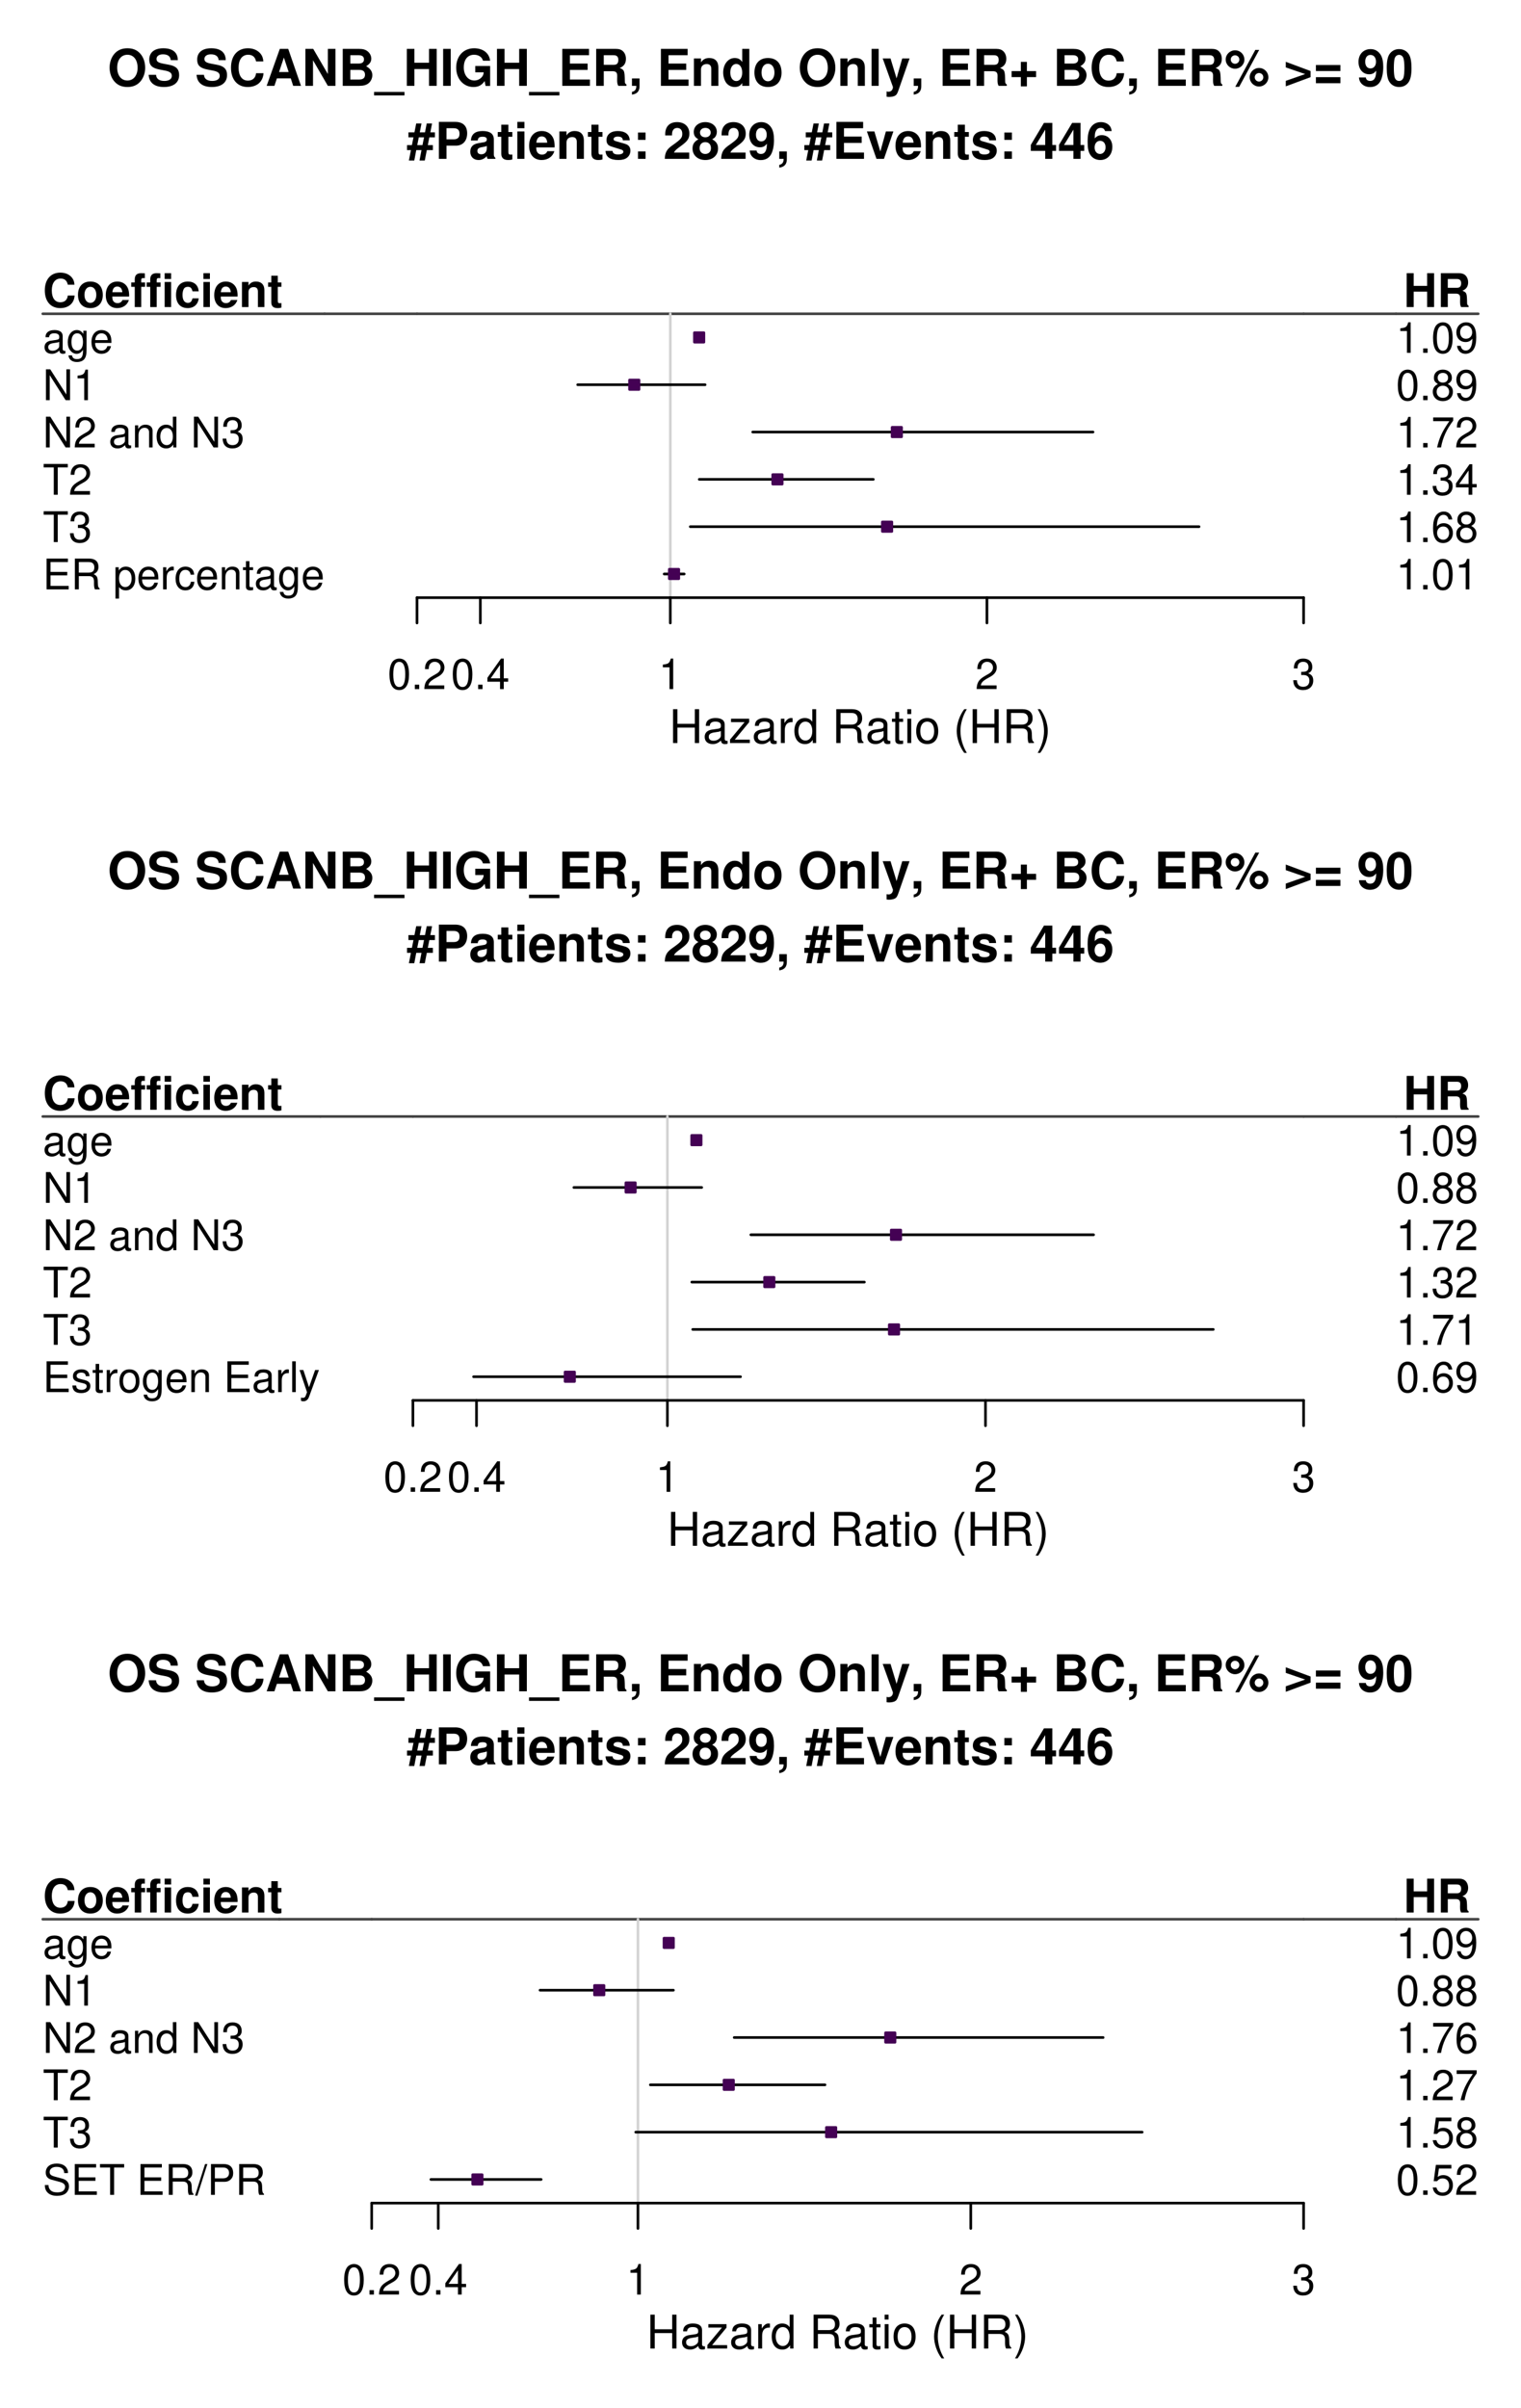 <?xml version="1.0" encoding="UTF-8"?>
<svg xmlns="http://www.w3.org/2000/svg" xmlns:xlink="http://www.w3.org/1999/xlink" width="432pt" height="684pt" viewBox="0 0 432 684" version="1.1">
<defs>
<g>
<symbol overflow="visible" id="glyph0-0">
<path style="stroke:none;" d=""/>
</symbol>
<symbol overflow="visible" id="glyph0-1">
<path style="stroke:none;" d="M 5.625 -10.672 C 4.156 -10.672 2.938 -10.188 2.047 -9.219 C 1.109 -8.219 0.578 -6.734 0.578 -5.172 C 0.578 -3.594 1.109 -2.125 2.047 -1.125 C 2.953 -0.141 4.141 0.328 5.641 0.328 C 7.125 0.328 8.312 -0.141 9.219 -1.125 C 10.125 -2.094 10.688 -3.609 10.688 -5.094 C 10.688 -6.734 10.156 -8.219 9.219 -9.219 C 8.297 -10.219 7.141 -10.672 5.625 -10.672 Z M 5.641 -8.828 C 7.406 -8.828 8.531 -7.391 8.531 -5.109 C 8.531 -2.953 7.359 -1.516 5.641 -1.516 C 3.875 -1.516 2.734 -2.953 2.734 -5.172 C 2.734 -7.391 3.875 -8.828 5.641 -8.828 Z M 5.641 -8.828 "/>
</symbol>
<symbol overflow="visible" id="glyph0-2">
<path style="stroke:none;" d="M 8.75 -7.297 C 8.734 -9.484 7.281 -10.672 4.625 -10.672 C 2.109 -10.672 0.641 -9.5 0.641 -7.453 C 0.641 -5.812 1.469 -5.031 3.594 -4.625 L 5.078 -4.344 C 6.516 -4.062 7.047 -3.656 7.047 -2.812 C 7.047 -1.938 6.234 -1.391 4.922 -1.391 C 3.453 -1.391 2.641 -2.016 2.562 -3.141 L 0.469 -3.141 C 0.594 -0.891 2.125 0.328 4.812 0.328 C 7.516 0.328 9.125 -0.922 9.125 -3.062 C 9.125 -4.719 8.281 -5.594 6.344 -5.969 L 4.703 -6.281 C 3.156 -6.578 2.703 -6.891 2.703 -7.656 C 2.703 -8.438 3.406 -8.953 4.531 -8.953 C 5.891 -8.953 6.656 -8.375 6.734 -7.297 Z M 8.75 -7.297 "/>
</symbol>
<symbol overflow="visible" id="glyph0-3">
<path style="stroke:none;" d=""/>
</symbol>
<symbol overflow="visible" id="glyph0-4">
<path style="stroke:none;" d="M 9.828 -6.938 C 9.75 -7.844 9.562 -8.422 9.125 -9.016 C 8.312 -10.078 7.016 -10.672 5.453 -10.672 C 2.484 -10.672 0.641 -8.562 0.641 -5.156 C 0.641 -1.766 2.469 0.328 5.391 0.328 C 8.016 0.328 9.734 -1.188 9.875 -3.594 L 7.766 -3.594 C 7.625 -2.25 6.781 -1.484 5.453 -1.484 C 3.781 -1.484 2.797 -2.844 2.797 -5.125 C 2.797 -7.453 3.812 -8.828 5.516 -8.828 C 6.766 -8.828 7.484 -8.219 7.766 -6.938 Z M 9.828 -6.938 "/>
</symbol>
<symbol overflow="visible" id="glyph0-5">
<path style="stroke:none;" d="M 7.219 -2.125 L 7.906 0 L 10.125 0 L 6.5 -10.5 L 4.109 -10.5 L 0.375 0 L 2.578 0 L 3.281 -2.125 Z M 6.625 -3.922 L 3.891 -3.922 L 5.266 -8.031 Z M 6.625 -3.922 "/>
</symbol>
<symbol overflow="visible" id="glyph0-6">
<path style="stroke:none;" d="M 7.359 0 L 9.516 0 L 9.516 -10.5 L 7.359 -10.5 L 7.359 -3.359 L 3.203 -10.5 L 0.984 -10.5 L 0.984 0 L 3.141 0 L 3.141 -7.266 Z M 7.359 0 "/>
</symbol>
<symbol overflow="visible" id="glyph0-7">
<path style="stroke:none;" d="M 1.188 0 L 5.906 0 C 7.109 0 7.922 -0.234 8.562 -0.766 C 9.188 -1.297 9.594 -2.172 9.594 -3.031 C 9.594 -4.062 9.047 -4.891 7.844 -5.578 C 8.891 -6.234 9.297 -6.844 9.297 -7.734 C 9.297 -8.469 8.938 -9.219 8.344 -9.734 C 7.719 -10.266 6.984 -10.5 5.859 -10.5 L 1.188 -10.5 Z M 3.344 -8.703 L 5.688 -8.703 C 6.703 -8.703 7.219 -8.297 7.219 -7.516 C 7.219 -6.734 6.703 -6.328 5.688 -6.328 L 3.344 -6.328 Z M 3.344 -4.531 L 5.922 -4.531 C 6.969 -4.531 7.516 -4.062 7.516 -3.156 C 7.516 -2.266 6.969 -1.797 5.922 -1.797 L 3.344 -1.797 Z M 3.344 -4.531 "/>
</symbol>
<symbol overflow="visible" id="glyph0-8">
<path style="stroke:none;" d="M 8.328 1.734 L -0.312 1.734 L -0.312 2.719 L 8.328 2.719 Z M 8.328 1.734 "/>
</symbol>
<symbol overflow="visible" id="glyph0-9">
<path style="stroke:none;" d="M 7.297 -4.766 L 7.297 0 L 9.469 0 L 9.469 -10.5 L 7.297 -10.5 L 7.297 -6.562 L 3.141 -6.562 L 3.141 -10.5 L 0.984 -10.5 L 0.984 0 L 3.141 0 L 3.141 -4.766 Z M 7.297 -4.766 "/>
</symbol>
<symbol overflow="visible" id="glyph0-10">
<path style="stroke:none;" d="M 3.062 -10.5 L 0.906 -10.5 L 0.906 0 L 3.062 0 Z M 3.062 -10.5 "/>
</symbol>
<symbol overflow="visible" id="glyph0-11">
<path style="stroke:none;" d="M 10.25 -5.641 L 6.031 -5.641 L 6.031 -3.844 L 8.422 -3.844 C 8.375 -3.25 8.219 -2.891 7.906 -2.516 C 7.391 -1.891 6.578 -1.516 5.766 -1.516 C 4 -1.516 2.766 -3.047 2.766 -5.203 C 2.766 -7.469 3.859 -8.828 5.703 -8.828 C 6.453 -8.828 7.094 -8.609 7.562 -8.203 C 7.859 -7.938 8.031 -7.688 8.219 -7.141 L 10.25 -7.141 C 9.984 -9.328 8.219 -10.672 5.688 -10.672 C 2.672 -10.672 0.609 -8.438 0.609 -5.172 C 0.609 -1.984 2.672 0.328 5.516 0.328 C 6.922 0.328 7.875 -0.172 8.688 -1.359 L 8.953 0.031 L 10.25 0.031 Z M 10.25 -5.641 "/>
</symbol>
<symbol overflow="visible" id="glyph0-12">
<path style="stroke:none;" d="M 3.297 -4.531 L 8.328 -4.531 L 8.328 -6.328 L 3.297 -6.328 L 3.297 -8.703 L 8.734 -8.703 L 8.734 -10.5 L 1.141 -10.5 L 1.141 0 L 8.984 0 L 8.984 -1.797 L 3.297 -1.797 Z M 3.297 -4.531 "/>
</symbol>
<symbol overflow="visible" id="glyph0-13">
<path style="stroke:none;" d="M 3.312 -4.156 L 5.797 -4.156 C 6.734 -4.156 7.125 -3.781 7.125 -2.922 L 7.125 -2.5 C 7.109 -2.219 7.109 -1.953 7.109 -1.797 C 7.109 -0.812 7.172 -0.5 7.438 0 L 9.75 0 L 9.75 -0.391 C 9.422 -0.578 9.297 -0.797 9.297 -1.25 C 9.234 -4.344 9.172 -4.5 7.844 -5.078 C 9.016 -5.531 9.609 -6.375 9.609 -7.672 C 9.609 -8.5 9.328 -9.266 8.812 -9.781 C 8.344 -10.266 7.672 -10.5 6.781 -10.5 L 1.156 -10.5 L 1.156 0 L 3.312 0 Z M 3.312 -5.969 L 3.312 -8.703 L 5.922 -8.703 C 6.547 -8.703 6.781 -8.641 7.062 -8.422 C 7.312 -8.219 7.453 -7.844 7.453 -7.359 C 7.453 -6.859 7.312 -6.453 7.062 -6.234 C 6.812 -6.031 6.547 -5.969 5.922 -5.969 Z M 3.312 -5.969 "/>
</symbol>
<symbol overflow="visible" id="glyph0-14">
<path style="stroke:none;" d="M 0.922 -2.109 L 0.922 0 L 2.156 0 C 2.188 0.984 1.781 1.547 0.922 1.703 L 0.922 2.5 C 2.469 2.281 3.141 1.453 3.078 -0.125 L 3.078 -2.109 Z M 0.922 -2.109 "/>
</symbol>
<symbol overflow="visible" id="glyph0-15">
<path style="stroke:none;" d="M 0.906 -7.781 L 0.906 0 L 2.922 0 L 2.922 -4.672 C 2.922 -5.594 3.562 -6.188 4.547 -6.188 C 5.422 -6.188 5.844 -5.719 5.844 -4.797 L 5.844 0 L 7.859 0 L 7.859 -5.219 C 7.859 -6.938 6.922 -7.906 5.266 -7.906 C 4.203 -7.906 3.5 -7.531 2.922 -6.656 L 2.922 -7.781 Z M 0.906 -7.781 "/>
</symbol>
<symbol overflow="visible" id="glyph0-16">
<path style="stroke:none;" d="M 5.828 0 L 7.844 0 L 7.844 -10.5 L 5.828 -10.5 L 5.828 -6.766 C 5.328 -7.547 4.672 -7.906 3.688 -7.906 C 1.828 -7.906 0.422 -6.125 0.422 -3.781 C 0.422 -2.719 0.734 -1.656 1.25 -0.906 C 1.781 -0.141 2.734 0.328 3.688 0.328 C 4.672 0.328 5.328 -0.016 5.828 -0.797 Z M 4.141 -6.219 C 5.156 -6.219 5.828 -5.25 5.828 -3.75 C 5.828 -2.328 5.141 -1.359 4.141 -1.359 C 3.125 -1.359 2.438 -2.344 2.438 -3.781 C 2.438 -5.234 3.125 -6.219 4.141 -6.219 Z M 4.141 -6.219 "/>
</symbol>
<symbol overflow="visible" id="glyph0-17">
<path style="stroke:none;" d="M 4.344 -7.906 C 1.953 -7.906 0.5 -6.344 0.5 -3.781 C 0.5 -1.219 1.953 0.328 4.344 0.328 C 6.734 0.328 8.203 -1.219 8.203 -3.734 C 8.203 -6.375 6.766 -7.906 4.344 -7.906 Z M 4.344 -6.281 C 5.453 -6.281 6.188 -5.281 6.188 -3.766 C 6.188 -2.312 5.438 -1.297 4.344 -1.297 C 3.25 -1.297 2.516 -2.297 2.516 -3.781 C 2.516 -5.281 3.25 -6.281 4.344 -6.281 Z M 4.344 -6.281 "/>
</symbol>
<symbol overflow="visible" id="glyph0-18">
<path style="stroke:none;" d="M 2.984 -10.5 L 0.969 -10.5 L 0.969 0 L 2.984 0 Z M 2.984 -10.5 "/>
</symbol>
<symbol overflow="visible" id="glyph0-19">
<path style="stroke:none;" d="M 5.672 -7.781 L 4.062 -2.125 L 2.344 -7.781 L 0.125 -7.781 L 3.031 0.312 C 3.031 1.125 2.516 1.672 1.766 1.672 C 1.609 1.672 1.484 1.641 1.234 1.578 L 1.234 3.094 C 1.547 3.141 1.719 3.156 1.953 3.156 C 2.484 3.156 3.047 3.047 3.422 2.906 C 3.969 2.672 4.219 2.359 4.547 1.422 L 7.75 -7.781 Z M 5.672 -7.781 "/>
</symbol>
<symbol overflow="visible" id="glyph0-20">
<path style="stroke:none;" d="M 7.672 -4.188 L 5.062 -4.188 L 5.062 -6.812 L 3.344 -6.812 L 3.344 -4.188 L 0.719 -4.188 L 0.719 -2.484 L 3.344 -2.484 L 3.344 0.141 L 5.062 0.141 L 5.062 -2.484 L 7.672 -2.484 Z M 7.672 -4.188 "/>
</symbol>
<symbol overflow="visible" id="glyph0-21">
<path style="stroke:none;" d="M 2.969 -10.094 C 1.516 -10.094 0.312 -8.922 0.312 -7.484 C 0.312 -6.031 1.516 -4.859 2.969 -4.859 C 4.422 -4.859 5.625 -6.016 5.625 -7.453 C 5.625 -8.938 4.453 -10.094 2.969 -10.094 Z M 2.969 -8.672 C 3.656 -8.672 4.188 -8.141 4.188 -7.469 C 4.188 -6.797 3.641 -6.266 2.969 -6.266 C 2.297 -6.266 1.75 -6.797 1.75 -7.484 C 1.75 -8.141 2.297 -8.672 2.969 -8.672 Z M 8.734 -10.219 L 3.031 0.281 L 4.141 0.281 L 9.828 -10.219 Z M 9.781 -5.078 C 8.312 -5.078 7.125 -3.891 7.125 -2.453 C 7.125 -1 8.312 0.188 9.781 0.188 C 11.234 0.188 12.438 -1 12.438 -2.406 C 12.438 -3.906 11.266 -5.078 9.781 -5.078 Z M 9.781 -3.641 C 10.469 -3.641 11 -3.109 11 -2.422 C 11 -1.766 10.438 -1.219 9.781 -1.219 C 9.109 -1.219 8.562 -1.766 8.562 -2.438 C 8.562 -3.094 9.109 -3.641 9.781 -3.641 Z M 9.781 -3.641 "/>
</symbol>
<symbol overflow="visible" id="glyph0-22">
<path style="stroke:none;" d="M 0.578 0.141 L 7.625 -2.469 L 7.625 -4.203 L 0.578 -6.828 L 0.578 -5.234 L 6.078 -3.344 L 0.578 -1.422 Z M 0.578 0.141 "/>
</symbol>
<symbol overflow="visible" id="glyph0-23">
<path style="stroke:none;" d="M 7.688 -5.922 L 0.719 -5.922 L 0.719 -4.203 L 7.688 -4.203 Z M 7.688 -2.469 L 0.719 -2.469 L 0.719 -0.75 L 7.688 -0.75 Z M 7.688 -2.469 "/>
</symbol>
<symbol overflow="visible" id="glyph0-24">
<path style="stroke:none;" d="M 0.547 -2.375 C 0.594 -0.812 1.922 0.344 3.672 0.344 C 4.984 0.344 5.984 -0.203 6.578 -1.234 C 7.109 -2.141 7.438 -3.688 7.438 -5.328 C 7.438 -6.828 7.203 -7.984 6.734 -8.766 C 6.078 -9.859 5.078 -10.438 3.844 -10.438 C 1.797 -10.438 0.406 -8.953 0.406 -6.828 C 0.406 -4.719 1.641 -3.281 3.453 -3.281 C 3.969 -3.281 4.469 -3.422 4.781 -3.656 C 4.969 -3.781 5.078 -3.922 5.422 -4.297 C 5.422 -2.312 4.875 -1.391 3.734 -1.391 C 3.016 -1.391 2.531 -1.766 2.5 -2.375 Z M 3.781 -8.781 C 4.766 -8.781 5.375 -8.031 5.375 -6.828 C 5.375 -5.703 4.75 -4.953 3.812 -4.953 C 2.891 -4.953 2.312 -5.672 2.312 -6.859 C 2.312 -8.031 2.875 -8.781 3.781 -8.781 Z M 3.781 -8.781 "/>
</symbol>
<symbol overflow="visible" id="glyph0-25">
<path style="stroke:none;" d="M 3.938 -10.438 C 2.844 -10.438 1.906 -9.969 1.281 -9.125 C 0.688 -8.328 0.422 -7.031 0.422 -5.047 C 0.422 -3.234 0.641 -1.953 1.141 -1.188 C 1.75 -0.203 2.734 0.328 3.938 0.328 C 5.047 0.328 5.953 -0.109 6.578 -0.969 C 7.156 -1.75 7.453 -3.062 7.453 -4.984 C 7.453 -6.859 7.219 -8.125 6.734 -8.922 C 6.125 -9.891 5.125 -10.438 3.938 -10.438 Z M 3.938 -8.797 C 4.453 -8.797 4.875 -8.516 5.109 -7.984 C 5.312 -7.547 5.438 -6.438 5.438 -5.031 C 5.438 -3.875 5.328 -2.75 5.172 -2.328 C 4.938 -1.734 4.516 -1.391 3.938 -1.391 C 3.406 -1.391 3 -1.672 2.75 -2.188 C 2.547 -2.625 2.438 -3.688 2.438 -5.062 C 2.438 -6.266 2.531 -7.422 2.688 -7.844 C 2.906 -8.453 3.359 -8.797 3.938 -8.797 Z M 3.938 -8.797 "/>
</symbol>
<symbol overflow="visible" id="glyph0-26">
<path style="stroke:none;" d="M 2.109 0.469 L 2.672 -2.484 L 4.156 -2.484 L 3.594 0.469 L 5.094 0.469 L 5.672 -2.484 L 7.391 -2.484 L 7.391 -3.906 L 5.953 -3.906 L 6.391 -6.109 L 7.969 -6.109 L 7.969 -7.531 L 6.672 -7.531 L 7.156 -10.047 L 5.641 -10.047 L 5.156 -7.531 L 3.672 -7.531 L 4.156 -10.047 L 2.656 -10.047 L 2.156 -7.531 L 0.453 -7.531 L 0.453 -6.109 L 1.875 -6.109 L 1.438 -3.906 L 0.047 -3.906 L 0.047 -2.484 L 1.156 -2.484 L 0.578 0.469 Z M 2.953 -3.906 L 3.391 -6.109 L 4.875 -6.109 L 4.438 -3.906 Z M 2.953 -3.906 "/>
</symbol>
<symbol overflow="visible" id="glyph0-27">
<path style="stroke:none;" d="M 3.25 -3.75 L 5.953 -3.75 C 7.875 -3.75 9.125 -5.109 9.125 -7.25 C 9.125 -9.344 7.922 -10.5 5.734 -10.5 L 1.094 -10.5 L 1.094 0 L 3.25 0 Z M 3.25 -5.547 L 3.25 -8.703 L 5.266 -8.703 C 6.422 -8.703 6.953 -8.203 6.953 -7.125 C 6.953 -6.047 6.422 -5.547 5.266 -5.547 Z M 3.25 -5.547 "/>
</symbol>
<symbol overflow="visible" id="glyph0-28">
<path style="stroke:none;" d="M 7.547 -0.25 C 7.203 -0.578 7.094 -0.812 7.094 -1.203 L 7.094 -5.516 C 7.094 -7.109 6 -7.906 3.906 -7.906 C 1.797 -7.906 0.703 -7.016 0.578 -5.219 L 2.516 -5.219 C 2.625 -6.016 2.953 -6.281 3.953 -6.281 C 4.719 -6.281 5.109 -6.016 5.109 -5.5 C 5.109 -5.25 4.984 -5.031 4.766 -4.891 C 4.5 -4.75 4.5 -4.75 3.5 -4.594 L 2.688 -4.453 C 1.156 -4.188 0.406 -3.406 0.406 -2 C 0.406 -0.609 1.344 0.328 2.766 0.328 C 3.625 0.328 4.406 -0.031 5.125 -0.781 C 5.125 -0.375 5.172 -0.234 5.359 0 L 7.547 0 Z M 5.109 -3.125 C 5.109 -1.953 4.531 -1.297 3.516 -1.297 C 2.844 -1.297 2.422 -1.656 2.422 -2.234 C 2.422 -2.844 2.734 -3.125 3.578 -3.297 L 4.266 -3.422 C 4.797 -3.531 4.891 -3.562 5.109 -3.672 Z M 5.109 -3.125 "/>
</symbol>
<symbol overflow="visible" id="glyph0-29">
<path style="stroke:none;" d="M 4.344 -7.625 L 3.219 -7.625 L 3.219 -9.703 L 1.203 -9.703 L 1.203 -7.625 L 0.203 -7.625 L 0.203 -6.281 L 1.203 -6.281 L 1.203 -1.5 C 1.203 -0.281 1.844 0.328 3.172 0.328 C 3.625 0.328 3.969 0.281 4.344 0.172 L 4.344 -1.234 C 4.141 -1.203 4.031 -1.203 3.875 -1.203 C 3.344 -1.203 3.219 -1.359 3.219 -2.047 L 3.219 -6.281 L 4.344 -6.281 Z M 4.344 -7.625 "/>
</symbol>
<symbol overflow="visible" id="glyph0-30">
<path style="stroke:none;" d="M 2.984 -7.781 L 0.969 -7.781 L 0.969 0 L 2.984 0 Z M 2.984 -10.5 L 0.969 -10.5 L 0.969 -8.703 L 2.984 -8.703 Z M 2.984 -10.5 "/>
</symbol>
<symbol overflow="visible" id="glyph0-31">
<path style="stroke:none;" d="M 7.547 -3.25 C 7.562 -3.422 7.562 -3.5 7.562 -3.594 C 7.562 -4.375 7.453 -5.094 7.266 -5.641 C 6.734 -7.062 5.484 -7.906 3.922 -7.906 C 1.688 -7.906 0.312 -6.297 0.312 -3.688 C 0.312 -1.203 1.672 0.328 3.875 0.328 C 5.625 0.328 7.031 -0.641 7.484 -2.188 L 5.484 -2.188 C 5.25 -1.562 4.688 -1.203 3.953 -1.203 C 3.375 -1.203 2.906 -1.453 2.625 -1.891 C 2.438 -2.172 2.359 -2.516 2.328 -3.25 Z M 2.359 -4.594 C 2.5 -5.797 3 -6.375 3.891 -6.375 C 4.812 -6.375 5.359 -5.75 5.453 -4.594 Z M 2.359 -4.594 "/>
</symbol>
<symbol overflow="visible" id="glyph0-32">
<path style="stroke:none;" d="M 7.281 -5.266 C 7.25 -6.922 5.984 -7.906 3.891 -7.906 C 1.922 -7.906 0.688 -6.922 0.688 -5.312 C 0.688 -4.797 0.844 -4.344 1.125 -4.047 C 1.391 -3.781 1.641 -3.641 2.391 -3.406 L 4.797 -2.656 C 5.297 -2.5 5.469 -2.328 5.469 -2.016 C 5.469 -1.547 4.906 -1.25 3.969 -1.25 C 3.438 -1.25 3.047 -1.344 2.781 -1.531 C 2.562 -1.688 2.484 -1.844 2.391 -2.266 L 0.422 -2.266 C 0.469 -0.547 1.734 0.328 4.094 0.328 C 5.172 0.328 6 0.094 6.562 -0.359 C 7.141 -0.828 7.484 -1.547 7.484 -2.312 C 7.484 -3.312 6.984 -3.969 5.969 -4.266 L 3.422 -5 C 2.859 -5.172 2.703 -5.281 2.703 -5.609 C 2.703 -6.031 3.172 -6.328 3.875 -6.328 C 4.844 -6.328 5.312 -5.984 5.328 -5.266 Z M 7.281 -5.266 "/>
</symbol>
<symbol overflow="visible" id="glyph0-33">
<path style="stroke:none;" d="M 3.781 -2.109 L 1.625 -2.109 L 1.625 0 L 3.781 0 Z M 3.781 -7.484 L 1.625 -7.484 L 1.625 -5.391 L 3.781 -5.391 Z M 3.781 -7.484 "/>
</symbol>
<symbol overflow="visible" id="glyph0-34">
<path style="stroke:none;" d="M 7.375 -1.797 L 3.047 -1.797 C 3.312 -2.344 3.625 -2.656 5.125 -3.734 C 6.906 -5.031 7.422 -5.797 7.422 -7.188 C 7.422 -9.156 6.047 -10.438 3.922 -10.438 C 1.797 -10.438 0.562 -9.172 0.562 -7.016 L 0.562 -6.656 L 2.5 -6.656 L 2.5 -6.984 C 2.5 -8.125 3.047 -8.781 3.969 -8.781 C 4.859 -8.781 5.406 -8.172 5.406 -7.141 C 5.406 -6 5.062 -5.594 2.781 -3.969 C 1.047 -2.797 0.516 -1.906 0.438 0 L 7.375 0 Z M 7.375 -1.797 "/>
</symbol>
<symbol overflow="visible" id="glyph0-35">
<path style="stroke:none;" d="M 5.891 -5.562 C 6.234 -5.75 6.391 -5.844 6.562 -6 C 6.969 -6.375 7.219 -7 7.219 -7.672 C 7.219 -9.266 5.828 -10.438 3.953 -10.438 C 2.047 -10.438 0.656 -9.266 0.656 -7.656 C 0.656 -6.672 1.062 -6.047 1.984 -5.562 C 0.812 -4.906 0.312 -4.156 0.312 -2.938 C 0.312 -1.016 1.797 0.328 3.953 0.328 C 6.078 0.328 7.562 -1.016 7.562 -2.938 C 7.562 -4.156 7.078 -4.906 5.891 -5.562 Z M 3.969 -8.797 C 4.859 -8.797 5.469 -8.25 5.469 -7.469 C 5.469 -6.688 4.844 -6.125 3.969 -6.125 C 3.047 -6.125 2.438 -6.672 2.438 -7.484 C 2.438 -8.25 3.047 -8.797 3.969 -8.797 Z M 3.938 -4.75 C 4.922 -4.75 5.547 -4.094 5.547 -3.031 C 5.547 -2.047 4.906 -1.391 3.938 -1.391 C 2.953 -1.391 2.328 -2.047 2.328 -3.047 C 2.328 -4.094 2.953 -4.75 3.938 -4.75 Z M 3.938 -4.75 "/>
</symbol>
<symbol overflow="visible" id="glyph0-36">
<path style="stroke:none;" d="M 5.047 0 L 7.719 -7.781 L 5.594 -7.781 L 4.016 -2.094 L 2.328 -7.781 L 0.203 -7.781 L 2.922 0 Z M 5.047 0 "/>
</symbol>
<symbol overflow="visible" id="glyph0-37">
<path style="stroke:none;" d="M 7.516 -3.938 L 6.453 -3.938 L 6.453 -10.219 L 4.078 -10.219 L 0.344 -3.969 L 0.344 -2.266 L 4.438 -2.266 L 4.438 0 L 6.453 0 L 6.453 -2.266 L 7.516 -2.266 Z M 4.438 -3.938 L 1.766 -3.938 L 4.438 -8.297 Z M 4.438 -3.938 "/>
</symbol>
<symbol overflow="visible" id="glyph0-38">
<path style="stroke:none;" d="M 7.297 -7.891 C 7.203 -8.562 7.078 -8.891 6.812 -9.266 C 6.281 -10 5.344 -10.438 4.234 -10.438 C 2.969 -10.438 1.938 -9.875 1.312 -8.844 C 0.703 -7.844 0.469 -6.719 0.469 -4.859 C 0.469 -3.094 0.672 -2 1.203 -1.188 C 1.781 -0.234 2.859 0.328 4.062 0.328 C 6.094 0.328 7.484 -1.188 7.484 -3.422 C 7.484 -5.375 6.266 -6.734 4.516 -6.734 C 3.672 -6.734 3.109 -6.484 2.484 -5.812 L 2.5 -6.031 C 2.516 -6.984 2.562 -7.297 2.703 -7.672 C 2.984 -8.422 3.469 -8.797 4.172 -8.797 C 4.828 -8.797 5.172 -8.547 5.438 -7.891 Z M 4 -5.125 C 4.953 -5.125 5.562 -4.406 5.562 -3.266 C 5.562 -2.188 4.891 -1.391 4 -1.391 C 3.078 -1.391 2.453 -2.141 2.453 -3.234 C 2.453 -4.344 3.078 -5.125 4 -5.125 Z M 4 -5.125 "/>
</symbol>
<symbol overflow="visible" id="glyph1-0">
<path style="stroke:none;" d=""/>
</symbol>
<symbol overflow="visible" id="glyph1-1">
<path style="stroke:none;" d="M 9 -6.359 C 8.938 -7.203 8.766 -7.719 8.359 -8.266 C 7.625 -9.25 6.438 -9.781 4.984 -9.781 C 2.266 -9.781 0.578 -7.844 0.578 -4.734 C 0.578 -1.625 2.25 0.297 4.938 0.297 C 7.344 0.297 8.922 -1.078 9.047 -3.281 L 7.109 -3.281 C 6.984 -2.062 6.219 -1.359 4.984 -1.359 C 3.453 -1.359 2.562 -2.594 2.562 -4.703 C 2.562 -6.828 3.5 -8.094 5.062 -8.094 C 6.203 -8.094 6.859 -7.531 7.109 -6.359 Z M 9 -6.359 "/>
</symbol>
<symbol overflow="visible" id="glyph1-2">
<path style="stroke:none;" d="M 3.969 -7.25 C 1.797 -7.25 0.469 -5.812 0.469 -3.469 C 0.469 -1.125 1.797 0.297 3.984 0.297 C 6.172 0.297 7.516 -1.125 7.516 -3.422 C 7.516 -5.828 6.203 -7.25 3.969 -7.25 Z M 3.984 -5.75 C 5 -5.75 5.672 -4.844 5.672 -3.453 C 5.672 -2.109 4.984 -1.188 3.984 -1.188 C 2.984 -1.188 2.312 -2.094 2.312 -3.469 C 2.312 -4.844 2.984 -5.75 3.984 -5.75 Z M 3.984 -5.75 "/>
</symbol>
<symbol overflow="visible" id="glyph1-3">
<path style="stroke:none;" d="M 6.922 -2.984 C 6.938 -3.141 6.938 -3.203 6.938 -3.297 C 6.938 -4.016 6.828 -4.672 6.656 -5.172 C 6.172 -6.469 5.031 -7.25 3.594 -7.25 C 1.547 -7.25 0.297 -5.766 0.297 -3.375 C 0.297 -1.094 1.531 0.297 3.547 0.297 C 5.156 0.297 6.438 -0.594 6.859 -2 L 5.031 -2 C 4.812 -1.438 4.297 -1.109 3.625 -1.109 C 3.094 -1.109 2.672 -1.328 2.406 -1.734 C 2.234 -2 2.172 -2.312 2.141 -2.984 Z M 2.172 -4.219 C 2.281 -5.312 2.75 -5.828 3.562 -5.828 C 4.406 -5.828 4.906 -5.266 5 -4.219 Z M 2.172 -4.219 "/>
</symbol>
<symbol overflow="visible" id="glyph1-4">
<path style="stroke:none;" d="M 4.125 -6.984 L 3.031 -6.984 L 3.031 -7.688 C 3.031 -8.047 3.188 -8.234 3.531 -8.234 C 3.703 -8.234 3.875 -8.219 4.062 -8.203 L 4.062 -9.578 C 3.672 -9.609 3.281 -9.625 3.016 -9.625 C 1.781 -9.625 1.188 -9.047 1.188 -7.844 L 1.188 -6.984 L 0.188 -6.984 L 0.188 -5.75 L 1.188 -5.75 L 1.188 0 L 3.031 0 L 3.031 -5.75 L 4.125 -5.75 Z M 4.125 -6.984 "/>
</symbol>
<symbol overflow="visible" id="glyph1-5">
<path style="stroke:none;" d="M 2.734 -7.125 L 0.891 -7.125 L 0.891 0 L 2.734 0 Z M 2.734 -9.625 L 0.891 -9.625 L 0.891 -7.969 L 2.734 -7.969 Z M 2.734 -9.625 "/>
</symbol>
<symbol overflow="visible" id="glyph1-6">
<path style="stroke:none;" d="M 6.891 -4.469 C 6.766 -6.203 5.609 -7.25 3.812 -7.25 C 1.672 -7.25 0.453 -5.844 0.453 -3.422 C 0.453 -1.062 1.672 0.297 3.797 0.297 C 5.516 0.297 6.719 -0.766 6.891 -2.469 L 5.125 -2.469 C 4.891 -1.547 4.531 -1.188 3.797 -1.188 C 2.859 -1.188 2.297 -2.016 2.297 -3.422 C 2.297 -4.109 2.422 -4.734 2.656 -5.156 C 2.859 -5.547 3.281 -5.75 3.797 -5.75 C 4.562 -5.75 4.906 -5.406 5.125 -4.469 Z M 6.891 -4.469 "/>
</symbol>
<symbol overflow="visible" id="glyph1-7">
<path style="stroke:none;" d="M 0.828 -7.125 L 0.828 0 L 2.688 0 L 2.688 -4.281 C 2.688 -5.125 3.266 -5.672 4.172 -5.672 C 4.969 -5.672 5.359 -5.234 5.359 -4.391 L 5.359 0 L 7.203 0 L 7.203 -4.781 C 7.203 -6.359 6.344 -7.25 4.812 -7.25 C 3.859 -7.25 3.203 -6.906 2.688 -6.094 L 2.688 -7.125 Z M 0.828 -7.125 "/>
</symbol>
<symbol overflow="visible" id="glyph1-8">
<path style="stroke:none;" d="M 3.969 -6.984 L 2.938 -6.984 L 2.938 -8.906 L 1.094 -8.906 L 1.094 -6.984 L 0.188 -6.984 L 0.188 -5.75 L 1.094 -5.75 L 1.094 -1.375 C 1.094 -0.25 1.688 0.297 2.906 0.297 C 3.328 0.297 3.625 0.266 3.969 0.156 L 3.969 -1.141 C 3.797 -1.109 3.703 -1.094 3.547 -1.094 C 3.062 -1.094 2.938 -1.234 2.938 -1.875 L 2.938 -5.75 L 3.969 -5.75 Z M 3.969 -6.984 "/>
</symbol>
<symbol overflow="visible" id="glyph1-9">
<path style="stroke:none;" d="M 6.688 -4.375 L 6.688 0 L 8.672 0 L 8.672 -9.625 L 6.688 -9.625 L 6.688 -6.016 L 2.875 -6.016 L 2.875 -9.625 L 0.891 -9.625 L 0.891 0 L 2.875 0 L 2.875 -4.375 Z M 6.688 -4.375 "/>
</symbol>
<symbol overflow="visible" id="glyph1-10">
<path style="stroke:none;" d="M 3.031 -3.812 L 5.312 -3.812 C 6.172 -3.812 6.531 -3.469 6.531 -2.688 L 6.531 -2.281 C 6.516 -2.031 6.516 -1.797 6.516 -1.656 C 6.516 -0.734 6.578 -0.469 6.812 0 L 8.938 0 L 8.938 -0.359 C 8.641 -0.531 8.516 -0.719 8.516 -1.156 C 8.469 -3.984 8.406 -4.125 7.188 -4.641 C 8.266 -5.062 8.812 -5.844 8.812 -7.031 C 8.812 -7.797 8.547 -8.484 8.078 -8.969 C 7.641 -9.406 7.031 -9.625 6.219 -9.625 L 1.062 -9.625 L 1.062 0 L 3.031 0 Z M 3.031 -5.469 L 3.031 -7.969 L 5.422 -7.969 C 6 -7.969 6.219 -7.922 6.469 -7.719 C 6.703 -7.531 6.828 -7.203 6.828 -6.75 C 6.828 -6.281 6.703 -5.922 6.469 -5.719 C 6.25 -5.531 6 -5.469 5.422 -5.469 Z M 3.031 -5.469 "/>
</symbol>
<symbol overflow="visible" id="glyph2-0">
<path style="stroke:none;" d=""/>
</symbol>
<symbol overflow="visible" id="glyph2-1">
<path style="stroke:none;" d="M 6.422 -0.594 C 6.312 -0.562 6.266 -0.562 6.203 -0.562 C 5.859 -0.562 5.656 -0.75 5.656 -1.062 L 5.656 -4.75 C 5.656 -5.875 4.844 -6.469 3.297 -6.469 C 2.375 -6.469 1.641 -6.203 1.219 -5.734 C 0.922 -5.406 0.797 -5.047 0.781 -4.422 L 1.781 -4.422 C 1.875 -5.203 2.328 -5.547 3.266 -5.547 C 4.172 -5.547 4.672 -5.203 4.672 -4.609 L 4.672 -4.344 C 4.656 -3.906 4.438 -3.75 3.625 -3.641 C 2.203 -3.469 1.984 -3.422 1.609 -3.266 C 0.875 -2.953 0.5 -2.406 0.5 -1.578 C 0.5 -0.438 1.297 0.281 2.562 0.281 C 3.359 0.281 4 0 4.703 -0.641 C 4.781 0 5.094 0.281 5.734 0.281 C 5.953 0.281 6.078 0.25 6.422 0.172 Z M 4.672 -1.984 C 4.672 -1.641 4.578 -1.438 4.266 -1.156 C 3.859 -0.797 3.375 -0.594 2.781 -0.594 C 2 -0.594 1.547 -0.969 1.547 -1.609 C 1.547 -2.266 1.984 -2.609 3.062 -2.766 C 4.125 -2.906 4.328 -2.953 4.672 -3.109 Z M 4.672 -1.984 "/>
</symbol>
<symbol overflow="visible" id="glyph2-2">
<path style="stroke:none;" d="M 4.844 -6.281 L 4.844 -5.375 C 4.344 -6.125 3.797 -6.469 3 -6.469 C 1.469 -6.469 0.422 -5.047 0.422 -3.031 C 0.422 -1.984 0.672 -1.219 1.219 -0.578 C 1.688 -0.031 2.281 0.281 2.922 0.281 C 3.688 0.281 4.219 -0.062 4.75 -0.859 L 4.75 -0.531 C 4.75 1.156 4.281 1.781 3.031 1.781 C 2.188 1.781 1.734 1.438 1.641 0.719 L 0.625 0.719 C 0.719 1.891 1.641 2.609 3.016 2.609 C 3.938 2.609 4.703 2.312 5.109 1.812 C 5.594 1.219 5.766 0.438 5.766 -1.031 L 5.766 -6.281 Z M 3.094 -5.547 C 4.156 -5.547 4.75 -4.656 4.75 -3.062 C 4.75 -1.531 4.141 -0.641 3.094 -0.641 C 2.062 -0.641 1.469 -1.547 1.469 -3.094 C 1.469 -4.625 2.062 -5.547 3.094 -5.547 Z M 3.094 -5.547 "/>
</symbol>
<symbol overflow="visible" id="glyph2-3">
<path style="stroke:none;" d="M 6.156 -2.812 C 6.156 -3.766 6.078 -4.344 5.906 -4.812 C 5.5 -5.844 4.531 -6.469 3.359 -6.469 C 1.609 -6.469 0.484 -5.141 0.484 -3.062 C 0.484 -0.984 1.562 0.281 3.344 0.281 C 4.781 0.281 5.766 -0.547 6.031 -1.906 L 5.016 -1.906 C 4.734 -1.078 4.172 -0.641 3.375 -0.641 C 2.734 -0.641 2.203 -0.938 1.859 -1.469 C 1.625 -1.828 1.531 -2.188 1.531 -2.812 Z M 1.547 -3.625 C 1.625 -4.781 2.344 -5.547 3.344 -5.547 C 4.375 -5.547 5.078 -4.75 5.078 -3.625 Z M 1.547 -3.625 "/>
</symbol>
<symbol overflow="visible" id="glyph2-4">
<path style="stroke:none;" d="M 7.75 -8.75 L 6.703 -8.75 L 6.703 -1.594 L 2.125 -8.75 L 0.906 -8.75 L 0.906 0 L 1.969 0 L 1.969 -7.094 L 6.484 0 L 7.75 0 Z M 7.75 -8.75 "/>
</symbol>
<symbol overflow="visible" id="glyph2-5">
<path style="stroke:none;" d="M 3.109 -6.188 L 3.109 0 L 4.156 0 L 4.156 -8.672 L 3.469 -8.672 C 3.094 -7.344 2.859 -7.156 1.219 -6.953 L 1.219 -6.188 Z M 3.109 -6.188 "/>
</symbol>
<symbol overflow="visible" id="glyph2-6">
<path style="stroke:none;" d="M 6.078 -1.047 L 1.594 -1.047 C 1.703 -1.766 2.094 -2.219 3.125 -2.859 L 4.328 -3.531 C 5.516 -4.188 6.125 -5.078 6.125 -6.141 C 6.125 -6.859 5.844 -7.531 5.344 -8 C 4.844 -8.453 4.219 -8.672 3.406 -8.672 C 2.328 -8.672 1.531 -8.297 1.062 -7.547 C 0.75 -7.094 0.625 -6.547 0.594 -5.672 L 1.656 -5.672 C 1.688 -6.266 1.766 -6.609 1.906 -6.906 C 2.188 -7.422 2.734 -7.75 3.375 -7.75 C 4.328 -7.75 5.047 -7.062 5.047 -6.125 C 5.047 -5.422 4.656 -4.828 3.906 -4.391 L 2.797 -3.75 C 1.016 -2.719 0.5 -1.906 0.406 -0.016 L 6.078 -0.016 Z M 6.078 -1.047 "/>
</symbol>
<symbol overflow="visible" id="glyph2-7">
<path style="stroke:none;" d=""/>
</symbol>
<symbol overflow="visible" id="glyph2-8">
<path style="stroke:none;" d="M 0.844 -6.281 L 0.844 0 L 1.844 0 L 1.844 -3.469 C 1.844 -4.75 2.516 -5.594 3.547 -5.594 C 4.344 -5.594 4.844 -5.109 4.844 -4.359 L 4.844 0 L 5.844 0 L 5.844 -4.75 C 5.844 -5.797 5.062 -6.469 3.859 -6.469 C 2.922 -6.469 2.312 -6.109 1.766 -5.234 L 1.766 -6.281 Z M 0.844 -6.281 "/>
</symbol>
<symbol overflow="visible" id="glyph2-9">
<path style="stroke:none;" d="M 5.938 -8.75 L 4.938 -8.75 L 4.938 -5.5 C 4.531 -6.125 3.859 -6.469 3.016 -6.469 C 1.375 -6.469 0.312 -5.156 0.312 -3.156 C 0.312 -1.031 1.344 0.281 3.047 0.281 C 3.906 0.281 4.516 -0.047 5.047 -0.828 L 5.047 0 L 5.938 0 Z M 3.188 -5.531 C 4.266 -5.531 4.938 -4.578 4.938 -3.078 C 4.938 -1.625 4.25 -0.656 3.188 -0.656 C 2.094 -0.656 1.359 -1.625 1.359 -3.094 C 1.359 -4.562 2.094 -5.531 3.188 -5.531 Z M 3.188 -5.531 "/>
</symbol>
<symbol overflow="visible" id="glyph2-10">
<path style="stroke:none;" d="M 2.656 -4 L 3.234 -4 C 4.375 -4 4.984 -3.453 4.984 -2.406 C 4.984 -1.312 4.328 -0.656 3.234 -0.656 C 2.078 -0.656 1.516 -1.25 1.438 -2.516 L 0.391 -2.516 C 0.438 -1.828 0.547 -1.375 0.75 -0.984 C 1.203 -0.141 2.031 0.281 3.188 0.281 C 4.938 0.281 6.078 -0.781 6.078 -2.422 C 6.078 -3.531 5.656 -4.125 4.625 -4.484 C 5.422 -4.812 5.812 -5.406 5.812 -6.281 C 5.812 -7.781 4.844 -8.672 3.234 -8.672 C 1.516 -8.672 0.594 -7.719 0.562 -5.875 L 1.625 -5.875 C 1.625 -6.406 1.688 -6.703 1.812 -6.969 C 2.047 -7.469 2.578 -7.75 3.234 -7.75 C 4.172 -7.75 4.734 -7.188 4.734 -6.25 C 4.734 -5.641 4.531 -5.266 4.062 -5.062 C 3.766 -4.938 3.391 -4.891 2.656 -4.891 Z M 2.656 -4 "/>
</symbol>
<symbol overflow="visible" id="glyph2-11">
<path style="stroke:none;" d="M 4.25 -7.766 L 7.109 -7.766 L 7.109 -8.75 L 0.25 -8.75 L 0.25 -7.766 L 3.125 -7.766 L 3.125 0 L 4.25 0 Z M 4.25 -7.766 "/>
</symbol>
<symbol overflow="visible" id="glyph2-12">
<path style="stroke:none;" d="M 2.203 -3.984 L 6.953 -3.984 L 6.953 -4.969 L 2.203 -4.969 L 2.203 -7.766 L 7.141 -7.766 L 7.141 -8.75 L 1.078 -8.75 L 1.078 0 L 7.359 0 L 7.359 -0.984 L 2.203 -0.984 Z M 2.203 -3.984 "/>
</symbol>
<symbol overflow="visible" id="glyph2-13">
<path style="stroke:none;" d="M 2.234 -3.766 L 5.109 -3.766 C 6.109 -3.766 6.547 -3.281 6.547 -2.203 L 6.547 -1.422 C 6.547 -0.891 6.641 -0.359 6.797 0 L 8.141 0 L 8.141 -0.281 C 7.734 -0.562 7.641 -0.875 7.625 -2.047 C 7.609 -3.484 7.375 -3.906 6.438 -4.312 C 7.422 -4.812 7.812 -5.406 7.812 -6.406 C 7.812 -7.922 6.875 -8.75 5.141 -8.75 L 1.109 -8.75 L 1.109 0 L 2.234 0 Z M 2.234 -4.75 L 2.234 -7.766 L 4.938 -7.766 C 5.562 -7.766 5.922 -7.672 6.188 -7.422 C 6.484 -7.172 6.641 -6.781 6.641 -6.266 C 6.641 -5.219 6.125 -4.75 4.938 -4.75 Z M 2.234 -4.75 "/>
</symbol>
<symbol overflow="visible" id="glyph2-14">
<path style="stroke:none;" d="M 0.641 2.609 L 1.656 2.609 L 1.656 -0.656 C 2.188 -0.016 2.766 0.281 3.594 0.281 C 5.219 0.281 6.281 -1.031 6.281 -3.031 C 6.281 -5.141 5.25 -6.469 3.578 -6.469 C 2.719 -6.469 2.047 -6.078 1.578 -5.344 L 1.578 -6.281 L 0.641 -6.281 Z M 3.406 -5.531 C 4.516 -5.531 5.234 -4.562 5.234 -3.062 C 5.234 -1.625 4.5 -0.656 3.406 -0.656 C 2.344 -0.656 1.656 -1.625 1.656 -3.094 C 1.656 -4.578 2.344 -5.531 3.406 -5.531 Z M 3.406 -5.531 "/>
</symbol>
<symbol overflow="visible" id="glyph2-15">
<path style="stroke:none;" d="M 0.828 -6.281 L 0.828 0 L 1.844 0 L 1.844 -3.266 C 1.844 -4.781 2.469 -5.453 3.859 -5.406 L 3.859 -6.438 C 3.688 -6.453 3.594 -6.469 3.469 -6.469 C 2.812 -6.469 2.328 -6.078 1.75 -5.141 L 1.75 -6.281 Z M 0.828 -6.281 "/>
</symbol>
<symbol overflow="visible" id="glyph2-16">
<path style="stroke:none;" d="M 5.656 -4.172 C 5.609 -4.781 5.469 -5.188 5.234 -5.531 C 4.797 -6.125 4.047 -6.469 3.172 -6.469 C 1.469 -6.469 0.375 -5.125 0.375 -3.031 C 0.375 -1.016 1.453 0.281 3.156 0.281 C 4.656 0.281 5.609 -0.625 5.719 -2.156 L 4.719 -2.156 C 4.547 -1.156 4.031 -0.641 3.188 -0.641 C 2.078 -0.641 1.422 -1.547 1.422 -3.031 C 1.422 -4.609 2.062 -5.547 3.156 -5.547 C 4 -5.547 4.531 -5.047 4.641 -4.172 Z M 5.656 -4.172 "/>
</symbol>
<symbol overflow="visible" id="glyph2-17">
<path style="stroke:none;" d="M 3.047 -6.281 L 2.016 -6.281 L 2.016 -8.016 L 1.016 -8.016 L 1.016 -6.281 L 0.172 -6.281 L 0.172 -5.469 L 1.016 -5.469 L 1.016 -0.719 C 1.016 -0.078 1.453 0.281 2.234 0.281 C 2.5 0.281 2.719 0.25 3.047 0.188 L 3.047 -0.641 C 2.906 -0.609 2.766 -0.594 2.562 -0.594 C 2.141 -0.594 2.016 -0.719 2.016 -1.156 L 2.016 -5.469 L 3.047 -5.469 Z M 3.047 -6.281 "/>
</symbol>
<symbol overflow="visible" id="glyph2-18">
<path style="stroke:none;" d="M 2.297 -1.25 L 1.047 -1.25 L 1.047 0 L 2.297 0 Z M 2.297 -1.25 "/>
</symbol>
<symbol overflow="visible" id="glyph2-19">
<path style="stroke:none;" d="M 3.297 -8.672 C 2.516 -8.672 1.781 -8.312 1.344 -7.734 C 0.797 -6.953 0.516 -5.812 0.516 -4.203 C 0.516 -1.266 1.469 0.281 3.297 0.281 C 5.094 0.281 6.078 -1.266 6.078 -4.125 C 6.078 -5.812 5.812 -6.938 5.25 -7.734 C 4.812 -8.328 4.109 -8.672 3.297 -8.672 Z M 3.297 -7.734 C 4.438 -7.734 5 -6.578 5 -4.219 C 5 -1.75 4.453 -0.594 3.281 -0.594 C 2.156 -0.594 1.594 -1.797 1.594 -4.188 C 1.594 -6.578 2.156 -7.734 3.297 -7.734 Z M 3.297 -7.734 "/>
</symbol>
<symbol overflow="visible" id="glyph2-20">
<path style="stroke:none;" d="M 0.641 -1.984 C 0.844 -0.562 1.75 0.281 3.047 0.281 C 4 0.281 4.844 -0.188 5.344 -0.953 C 5.875 -1.812 6.109 -2.875 6.109 -4.438 C 6.109 -5.906 5.891 -6.828 5.391 -7.594 C 4.922 -8.297 4.172 -8.672 3.234 -8.672 C 1.625 -8.672 0.453 -7.469 0.453 -5.781 C 0.453 -4.188 1.531 -3.062 3.078 -3.062 C 3.875 -3.062 4.469 -3.344 5.016 -4.016 C 5 -1.844 4.328 -0.656 3.125 -0.656 C 2.375 -0.656 1.859 -1.141 1.688 -1.984 Z M 3.234 -7.75 C 4.219 -7.75 4.953 -6.922 4.953 -5.812 C 4.953 -4.734 4.234 -4 3.188 -4 C 2.172 -4 1.531 -4.719 1.531 -5.875 C 1.531 -6.953 2.25 -7.75 3.234 -7.75 Z M 3.234 -7.75 "/>
</symbol>
<symbol overflow="visible" id="glyph2-21">
<path style="stroke:none;" d="M 4.688 -4.578 C 5.578 -5.109 5.859 -5.547 5.859 -6.359 C 5.859 -7.734 4.812 -8.672 3.297 -8.672 C 1.797 -8.672 0.75 -7.734 0.75 -6.375 C 0.75 -5.547 1.016 -5.125 1.891 -4.578 C 0.922 -4.078 0.438 -3.375 0.438 -2.406 C 0.438 -0.828 1.609 0.281 3.297 0.281 C 4.984 0.281 6.156 -0.828 6.156 -2.406 C 6.156 -3.375 5.672 -4.078 4.688 -4.578 Z M 3.297 -7.734 C 4.203 -7.734 4.781 -7.203 4.781 -6.344 C 4.781 -5.516 4.188 -4.984 3.297 -4.984 C 2.406 -4.984 1.828 -5.516 1.828 -6.359 C 1.828 -7.203 2.406 -7.734 3.297 -7.734 Z M 3.297 -4.094 C 4.359 -4.094 5.078 -3.391 5.078 -2.391 C 5.078 -1.344 4.375 -0.656 3.281 -0.656 C 2.25 -0.656 1.531 -1.375 1.531 -2.375 C 1.531 -3.406 2.234 -4.094 3.297 -4.094 Z M 3.297 -4.094 "/>
</symbol>
<symbol overflow="visible" id="glyph2-22">
<path style="stroke:none;" d="M 6.234 -8.516 L 0.547 -8.516 L 0.547 -7.469 L 5.141 -7.469 C 3.125 -4.578 2.297 -2.797 1.656 0 L 2.781 0 C 3.25 -2.719 4.312 -5.062 6.234 -7.625 Z M 6.234 -8.516 "/>
</symbol>
<symbol overflow="visible" id="glyph2-23">
<path style="stroke:none;" d="M 3.922 -2.094 L 3.922 0 L 4.984 0 L 4.984 -2.094 L 6.234 -2.094 L 6.234 -3.047 L 4.984 -3.047 L 4.984 -8.672 L 4.203 -8.672 L 0.344 -3.219 L 0.344 -2.094 Z M 3.922 -3.047 L 1.266 -3.047 L 3.922 -6.875 Z M 3.922 -3.047 "/>
</symbol>
<symbol overflow="visible" id="glyph2-24">
<path style="stroke:none;" d="M 5.969 -6.422 C 5.766 -7.844 4.859 -8.672 3.562 -8.672 C 2.625 -8.672 1.781 -8.219 1.281 -7.438 C 0.75 -6.594 0.516 -5.531 0.516 -3.953 C 0.516 -2.5 0.719 -1.578 1.234 -0.797 C 1.688 -0.094 2.438 0.281 3.375 0.281 C 4.984 0.281 6.156 -0.938 6.156 -2.625 C 6.156 -4.219 5.078 -5.359 3.547 -5.359 C 2.719 -5.359 2.047 -5.047 1.594 -4.406 C 1.609 -6.547 2.281 -7.734 3.484 -7.734 C 4.234 -7.734 4.75 -7.266 4.922 -6.422 Z M 3.422 -4.422 C 4.438 -4.422 5.078 -3.703 5.078 -2.547 C 5.078 -1.453 4.359 -0.656 3.391 -0.656 C 2.406 -0.656 1.656 -1.484 1.656 -2.594 C 1.656 -3.672 2.375 -4.422 3.422 -4.422 Z M 3.422 -4.422 "/>
</symbol>
<symbol overflow="visible" id="glyph2-25">
<path style="stroke:none;" d="M 5.25 -4.531 C 5.25 -5.766 4.422 -6.469 2.969 -6.469 C 1.516 -6.469 0.562 -5.719 0.562 -4.547 C 0.562 -3.562 1.062 -3.094 2.562 -2.734 L 3.484 -2.516 C 4.188 -2.344 4.469 -2.094 4.469 -1.641 C 4.469 -1.047 3.875 -0.641 3 -0.641 C 2.453 -0.641 2 -0.797 1.75 -1.062 C 1.594 -1.25 1.531 -1.422 1.469 -1.875 L 0.406 -1.875 C 0.453 -0.422 1.266 0.281 2.922 0.281 C 4.5 0.281 5.516 -0.5 5.516 -1.719 C 5.516 -2.656 4.984 -3.172 3.734 -3.469 L 2.766 -3.703 C 1.953 -3.891 1.609 -4.156 1.609 -4.594 C 1.609 -5.188 2.125 -5.547 2.938 -5.547 C 3.75 -5.547 4.172 -5.203 4.203 -4.531 Z M 5.25 -4.531 "/>
</symbol>
<symbol overflow="visible" id="glyph2-26">
<path style="stroke:none;" d="M 3.266 -6.469 C 1.484 -6.469 0.438 -5.203 0.438 -3.094 C 0.438 -0.969 1.484 0.281 3.281 0.281 C 5.047 0.281 6.125 -0.984 6.125 -3.047 C 6.125 -5.234 5.094 -6.469 3.266 -6.469 Z M 3.281 -5.547 C 4.406 -5.547 5.078 -4.625 5.078 -3.062 C 5.078 -1.578 4.375 -0.641 3.281 -0.641 C 2.156 -0.641 1.469 -1.578 1.469 -3.094 C 1.469 -4.625 2.156 -5.547 3.281 -5.547 Z M 3.281 -5.547 "/>
</symbol>
<symbol overflow="visible" id="glyph2-27">
<path style="stroke:none;" d="M 1.828 -8.75 L 0.812 -8.75 L 0.812 0 L 1.828 0 Z M 1.828 -8.75 "/>
</symbol>
<symbol overflow="visible" id="glyph2-28">
<path style="stroke:none;" d="M 4.656 -6.281 L 2.922 -1.391 L 1.312 -6.281 L 0.234 -6.281 L 2.359 0.031 L 1.984 1.016 C 1.812 1.469 1.594 1.625 1.172 1.625 C 1.016 1.625 0.859 1.609 0.641 1.562 L 0.641 2.453 C 0.859 2.562 1.062 2.609 1.312 2.609 C 1.641 2.609 1.984 2.516 2.25 2.312 C 2.562 2.094 2.75 1.828 2.938 1.312 L 5.734 -6.281 Z M 4.656 -6.281 "/>
</symbol>
<symbol overflow="visible" id="glyph2-29">
<path style="stroke:none;" d="M 7.156 -6.188 C 7.156 -6.781 7.109 -6.953 6.922 -7.359 C 6.438 -8.359 5.422 -8.891 3.953 -8.891 C 2.031 -8.891 0.844 -7.906 0.844 -6.328 C 0.844 -5.25 1.406 -4.578 2.562 -4.281 L 4.734 -3.703 C 5.844 -3.422 6.344 -2.969 6.344 -2.297 C 6.344 -1.828 6.078 -1.344 5.719 -1.078 C 5.359 -0.828 4.812 -0.703 4.109 -0.703 C 3.141 -0.703 2.516 -0.938 2.094 -1.438 C 1.766 -1.828 1.625 -2.25 1.625 -2.781 L 0.578 -2.781 C 0.594 -1.984 0.75 -1.453 1.094 -0.969 C 1.688 -0.141 2.703 0.281 4.031 0.281 C 5.078 0.281 5.922 0.031 6.484 -0.391 C 7.078 -0.859 7.453 -1.641 7.453 -2.406 C 7.453 -3.484 6.781 -4.266 5.594 -4.594 L 3.391 -5.188 C 2.344 -5.469 1.953 -5.812 1.953 -6.484 C 1.953 -7.375 2.734 -7.953 3.906 -7.953 C 5.297 -7.953 6.078 -7.328 6.094 -6.188 Z M 7.156 -6.188 "/>
</symbol>
<symbol overflow="visible" id="glyph2-30">
<path style="stroke:none;" d="M 2.75 -8.75 L -0.094 0.234 L 0.562 0.234 L 3.406 -8.75 Z M 2.75 -8.75 "/>
</symbol>
<symbol overflow="visible" id="glyph2-31">
<path style="stroke:none;" d="M 2.203 -3.703 L 4.953 -3.703 C 5.641 -3.703 6.188 -3.906 6.641 -4.328 C 7.172 -4.812 7.406 -5.375 7.406 -6.188 C 7.406 -7.828 6.438 -8.75 4.703 -8.75 L 1.094 -8.75 L 1.094 0 L 2.203 0 Z M 2.203 -4.688 L 2.203 -7.766 L 4.531 -7.766 C 5.609 -7.766 6.234 -7.188 6.234 -6.234 C 6.234 -5.266 5.609 -4.688 4.531 -4.688 Z M 2.203 -4.688 "/>
</symbol>
<symbol overflow="visible" id="glyph2-32">
<path style="stroke:none;" d="M 5.719 -8.516 L 1.312 -8.516 L 0.688 -3.875 L 1.656 -3.875 C 2.141 -4.469 2.562 -4.672 3.234 -4.672 C 4.375 -4.672 5.078 -3.891 5.078 -2.625 C 5.078 -1.406 4.375 -0.656 3.219 -0.656 C 2.297 -0.656 1.734 -1.125 1.469 -2.094 L 0.422 -2.094 C 0.562 -1.391 0.688 -1.062 0.938 -0.75 C 1.422 -0.094 2.281 0.281 3.234 0.281 C 4.953 0.281 6.156 -0.969 6.156 -2.766 C 6.156 -4.453 5.047 -5.609 3.406 -5.609 C 2.812 -5.609 2.328 -5.453 1.844 -5.094 L 2.172 -7.469 L 5.719 -7.469 Z M 5.719 -8.516 "/>
</symbol>
<symbol overflow="visible" id="glyph3-0">
<path style="stroke:none;" d=""/>
</symbol>
<symbol overflow="visible" id="glyph3-1">
<path style="stroke:none;" d="M 7.281 -4.391 L 7.281 0 L 8.5 0 L 8.5 -9.625 L 7.281 -9.625 L 7.281 -5.469 L 2.328 -5.469 L 2.328 -9.625 L 1.094 -9.625 L 1.094 0 L 2.328 0 L 2.328 -4.391 Z M 7.281 -4.391 "/>
</symbol>
<symbol overflow="visible" id="glyph3-2">
<path style="stroke:none;" d="M 7.062 -0.641 C 6.938 -0.625 6.891 -0.625 6.828 -0.625 C 6.438 -0.625 6.234 -0.812 6.234 -1.156 L 6.234 -5.234 C 6.234 -6.453 5.328 -7.109 3.625 -7.109 C 2.609 -7.109 1.812 -6.828 1.328 -6.312 C 1.016 -5.953 0.891 -5.562 0.859 -4.875 L 1.969 -4.875 C 2.062 -5.719 2.562 -6.094 3.594 -6.094 C 4.594 -6.094 5.141 -5.734 5.141 -5.062 L 5.141 -4.781 C 5.125 -4.297 4.891 -4.125 3.984 -4.016 C 2.422 -3.812 2.188 -3.766 1.766 -3.594 C 0.969 -3.25 0.547 -2.641 0.547 -1.75 C 0.547 -0.484 1.422 0.297 2.828 0.297 C 3.703 0.297 4.391 0 5.172 -0.719 C 5.25 0 5.594 0.297 6.312 0.297 C 6.547 0.297 6.688 0.281 7.062 0.188 Z M 5.141 -2.172 C 5.141 -1.812 5.031 -1.578 4.703 -1.281 C 4.25 -0.875 3.703 -0.656 3.062 -0.656 C 2.203 -0.656 1.703 -1.062 1.703 -1.766 C 1.703 -2.5 2.172 -2.859 3.359 -3.031 C 4.547 -3.188 4.766 -3.25 5.141 -3.422 Z M 5.141 -2.172 "/>
</symbol>
<symbol overflow="visible" id="glyph3-3">
<path style="stroke:none;" d="M 5.844 -6.922 L 0.688 -6.922 L 0.688 -5.953 L 4.547 -5.953 L 0.406 -0.984 L 0.406 0 L 6.031 0 L 6.031 -0.969 L 1.75 -0.969 L 5.844 -5.938 Z M 5.844 -6.922 "/>
</symbol>
<symbol overflow="visible" id="glyph3-4">
<path style="stroke:none;" d="M 0.906 -6.922 L 0.906 0 L 2.016 0 L 2.016 -3.594 C 2.031 -5.25 2.719 -6 4.234 -5.953 L 4.234 -7.078 C 4.047 -7.109 3.953 -7.109 3.812 -7.109 C 3.109 -7.109 2.562 -6.688 1.922 -5.672 L 1.922 -6.922 Z M 0.906 -6.922 "/>
</symbol>
<symbol overflow="visible" id="glyph3-5">
<path style="stroke:none;" d="M 6.531 -9.625 L 5.438 -9.625 L 5.438 -6.047 C 4.984 -6.75 4.234 -7.109 3.312 -7.109 C 1.516 -7.109 0.344 -5.672 0.344 -3.469 C 0.344 -1.141 1.484 0.297 3.359 0.297 C 4.297 0.297 4.969 -0.047 5.562 -0.906 L 5.562 0 L 6.531 0 Z M 3.5 -6.094 C 4.688 -6.094 5.438 -5.047 5.438 -3.375 C 5.438 -1.781 4.672 -0.719 3.516 -0.719 C 2.297 -0.719 1.484 -1.797 1.484 -3.406 C 1.484 -5.016 2.297 -6.094 3.5 -6.094 Z M 3.5 -6.094 "/>
</symbol>
<symbol overflow="visible" id="glyph3-6">
<path style="stroke:none;" d=""/>
</symbol>
<symbol overflow="visible" id="glyph3-7">
<path style="stroke:none;" d="M 2.453 -4.141 L 5.625 -4.141 C 6.719 -4.141 7.203 -3.625 7.203 -2.422 L 7.203 -1.578 C 7.203 -0.984 7.297 -0.391 7.469 0 L 8.969 0 L 8.969 -0.297 C 8.5 -0.625 8.406 -0.969 8.391 -2.25 C 8.375 -3.828 8.125 -4.297 7.078 -4.75 C 8.156 -5.297 8.594 -5.938 8.594 -7.047 C 8.594 -8.719 7.562 -9.625 5.672 -9.625 L 1.234 -9.625 L 1.234 0 L 2.453 0 Z M 2.453 -5.234 L 2.453 -8.547 L 5.422 -8.547 C 6.109 -8.547 6.516 -8.438 6.812 -8.172 C 7.141 -7.891 7.312 -7.453 7.312 -6.891 C 7.312 -5.75 6.734 -5.234 5.422 -5.234 Z M 2.453 -5.234 "/>
</symbol>
<symbol overflow="visible" id="glyph3-8">
<path style="stroke:none;" d="M 3.359 -6.922 L 2.219 -6.922 L 2.219 -8.812 L 1.125 -8.812 L 1.125 -6.922 L 0.188 -6.922 L 0.188 -6.016 L 1.125 -6.016 L 1.125 -0.797 C 1.125 -0.078 1.594 0.297 2.453 0.297 C 2.75 0.297 2.984 0.281 3.359 0.219 L 3.359 -0.719 C 3.188 -0.672 3.047 -0.656 2.828 -0.656 C 2.344 -0.656 2.219 -0.797 2.219 -1.281 L 2.219 -6.016 L 3.359 -6.016 Z M 3.359 -6.922 "/>
</symbol>
<symbol overflow="visible" id="glyph3-9">
<path style="stroke:none;" d="M 1.984 -6.922 L 0.891 -6.922 L 0.891 0 L 1.984 0 Z M 1.984 -9.625 L 0.875 -9.625 L 0.875 -8.234 L 1.984 -8.234 Z M 1.984 -9.625 "/>
</symbol>
<symbol overflow="visible" id="glyph3-10">
<path style="stroke:none;" d="M 3.594 -7.109 C 1.641 -7.109 0.469 -5.734 0.469 -3.406 C 0.469 -1.062 1.641 0.297 3.609 0.297 C 5.562 0.297 6.734 -1.078 6.734 -3.359 C 6.734 -5.75 5.594 -7.109 3.594 -7.109 Z M 3.609 -6.094 C 4.844 -6.094 5.578 -5.078 5.578 -3.359 C 5.578 -1.734 4.812 -0.719 3.609 -0.719 C 2.375 -0.719 1.625 -1.734 1.625 -3.406 C 1.625 -5.078 2.375 -6.094 3.609 -6.094 Z M 3.609 -6.094 "/>
</symbol>
<symbol overflow="visible" id="glyph3-11">
<path style="stroke:none;" d="M 3.109 -9.625 C 1.797 -7.891 0.969 -5.5 0.969 -3.422 C 0.969 -1.328 1.797 1.062 3.109 2.797 L 3.844 2.797 C 2.688 0.906 2.031 -1.312 2.031 -3.422 C 2.031 -5.516 2.688 -7.75 3.844 -9.625 Z M 3.109 -9.625 "/>
</symbol>
<symbol overflow="visible" id="glyph3-12">
<path style="stroke:none;" d="M 1.234 2.797 C 2.547 1.062 3.375 -1.328 3.375 -3.406 C 3.375 -5.5 2.547 -7.891 1.234 -9.625 L 0.5 -9.625 C 1.656 -7.734 2.312 -5.516 2.312 -3.406 C 2.312 -1.312 1.656 0.922 0.5 2.797 Z M 1.234 2.797 "/>
</symbol>
</g>
</defs>
<g id="surface1416">
<rect x="0" y="0" width="432" height="684" style="fill:rgb(100%,100%,100%);fill-opacity:1;stroke:none;"/>
<g style="fill:rgb(0%,0%,0%);fill-opacity:1;">
  <use xlink:href="#glyph0-1" x="30.551" y="24.383"/>
  <use xlink:href="#glyph0-2" x="41.754" y="24.383"/>
  <use xlink:href="#glyph0-3" x="51.359" y="24.383"/>
  <use xlink:href="#glyph0-2" x="55.362" y="24.383"/>
  <use xlink:href="#glyph0-4" x="64.967" y="24.383"/>
  <use xlink:href="#glyph0-5" x="75.364" y="24.383"/>
  <use xlink:href="#glyph0-6" x="85.76" y="24.383"/>
  <use xlink:href="#glyph0-7" x="96.157" y="24.383"/>
  <use xlink:href="#glyph0-8" x="106.554" y="24.383"/>
  <use xlink:href="#glyph0-9" x="114.56" y="24.383"/>
  <use xlink:href="#glyph0-10" x="124.957" y="24.383"/>
  <use xlink:href="#glyph0-11" x="128.96" y="24.383"/>
  <use xlink:href="#glyph0-9" x="140.164" y="24.383"/>
  <use xlink:href="#glyph0-8" x="150.56" y="24.383"/>
  <use xlink:href="#glyph0-12" x="158.567" y="24.383"/>
  <use xlink:href="#glyph0-13" x="168.172" y="24.383"/>
  <use xlink:href="#glyph0-14" x="178.568" y="24.383"/>
  <use xlink:href="#glyph0-3" x="182.572" y="24.383"/>
  <use xlink:href="#glyph0-12" x="186.575" y="24.383"/>
  <use xlink:href="#glyph0-15" x="196.18" y="24.383"/>
  <use xlink:href="#glyph0-16" x="204.978" y="24.383"/>
  <use xlink:href="#glyph0-17" x="213.776" y="24.383"/>
  <use xlink:href="#glyph0-3" x="222.575" y="24.383"/>
  <use xlink:href="#glyph0-1" x="226.578" y="24.383"/>
  <use xlink:href="#glyph0-15" x="237.781" y="24.383"/>
  <use xlink:href="#glyph0-18" x="246.58" y="24.383"/>
  <use xlink:href="#glyph0-19" x="250.583" y="24.383"/>
  <use xlink:href="#glyph0-14" x="258.589" y="24.383"/>
  <use xlink:href="#glyph0-3" x="262.592" y="24.383"/>
  <use xlink:href="#glyph0-12" x="266.596" y="24.383"/>
  <use xlink:href="#glyph0-13" x="276.2" y="24.383"/>
  <use xlink:href="#glyph0-20" x="286.597" y="24.383"/>
  <use xlink:href="#glyph0-3" x="295.007" y="24.383"/>
  <use xlink:href="#glyph0-7" x="299.01" y="24.383"/>
  <use xlink:href="#glyph0-4" x="309.407" y="24.383"/>
  <use xlink:href="#glyph0-14" x="319.804" y="24.383"/>
  <use xlink:href="#glyph0-3" x="323.807" y="24.383"/>
  <use xlink:href="#glyph0-12" x="327.81" y="24.383"/>
  <use xlink:href="#glyph0-13" x="337.415" y="24.383"/>
  <use xlink:href="#glyph0-21" x="347.812" y="24.383"/>
  <use xlink:href="#glyph0-3" x="360.613" y="24.383"/>
  <use xlink:href="#glyph0-22" x="364.616" y="24.383"/>
  <use xlink:href="#glyph0-23" x="373.026" y="24.383"/>
  <use xlink:href="#glyph0-3" x="381.436" y="24.383"/>
  <use xlink:href="#glyph0-24" x="385.439" y="24.383"/>
  <use xlink:href="#glyph0-25" x="393.445" y="24.383"/>
</g>
<g style="fill:rgb(0%,0%,0%);fill-opacity:1;">
  <use xlink:href="#glyph0-26" x="115.555" y="45.121"/>
  <use xlink:href="#glyph0-27" x="123.561" y="45.121"/>
  <use xlink:href="#glyph0-28" x="133.166" y="45.121"/>
  <use xlink:href="#glyph0-29" x="141.172" y="45.121"/>
  <use xlink:href="#glyph0-30" x="145.967" y="45.121"/>
  <use xlink:href="#glyph0-31" x="149.971" y="45.121"/>
  <use xlink:href="#glyph0-15" x="157.977" y="45.121"/>
  <use xlink:href="#glyph0-29" x="166.775" y="45.121"/>
  <use xlink:href="#glyph0-32" x="171.571" y="45.121"/>
  <use xlink:href="#glyph0-33" x="179.577" y="45.121"/>
  <use xlink:href="#glyph0-3" x="184.372" y="45.121"/>
  <use xlink:href="#glyph0-34" x="188.375" y="45.121"/>
  <use xlink:href="#glyph0-35" x="196.382" y="45.121"/>
  <use xlink:href="#glyph0-34" x="204.388" y="45.121"/>
  <use xlink:href="#glyph0-24" x="212.395" y="45.121"/>
  <use xlink:href="#glyph0-14" x="220.401" y="45.121"/>
  <use xlink:href="#glyph0-3" x="224.404" y="45.121"/>
  <use xlink:href="#glyph0-26" x="228.407" y="45.121"/>
  <use xlink:href="#glyph0-12" x="236.414" y="45.121"/>
  <use xlink:href="#glyph0-36" x="246.019" y="45.121"/>
  <use xlink:href="#glyph0-31" x="254.025" y="45.121"/>
  <use xlink:href="#glyph0-15" x="262.031" y="45.121"/>
  <use xlink:href="#glyph0-29" x="270.83" y="45.121"/>
  <use xlink:href="#glyph0-32" x="275.625" y="45.121"/>
  <use xlink:href="#glyph0-33" x="283.631" y="45.121"/>
  <use xlink:href="#glyph0-3" x="288.427" y="45.121"/>
  <use xlink:href="#glyph0-37" x="292.43" y="45.121"/>
  <use xlink:href="#glyph0-37" x="300.436" y="45.121"/>
  <use xlink:href="#glyph0-38" x="308.443" y="45.121"/>
</g>
<path style="fill:none;stroke-width:0.75;stroke-linecap:round;stroke-linejoin:round;stroke:rgb(26.667%,26.667%,26.667%);stroke-opacity:1;stroke-miterlimit:10;" d="M 12.148 89.121 L 92.188 89.121 "/>
<path style="fill:none;stroke-width:0.75;stroke-linecap:round;stroke-linejoin:round;stroke:rgb(26.667%,26.667%,26.667%);stroke-opacity:1;stroke-miterlimit:10;" d="M 92.188 89.121 L 118.438 89.121 "/>
<path style="fill:none;stroke-width:0.75;stroke-linecap:round;stroke-linejoin:round;stroke:rgb(26.667%,26.667%,26.667%);stroke-opacity:1;stroke-miterlimit:10;" d="M 118.438 89.121 L 370.25 89.121 "/>
<path style="fill:none;stroke-width:0.75;stroke-linecap:round;stroke-linejoin:round;stroke:rgb(26.667%,26.667%,26.667%);stroke-opacity:1;stroke-miterlimit:10;" d="M 370.25 89.121 L 396.5 89.121 "/>
<path style="fill:none;stroke-width:0.75;stroke-linecap:round;stroke-linejoin:round;stroke:rgb(26.667%,26.667%,26.667%);stroke-opacity:1;stroke-miterlimit:10;" d="M 396.5 89.121 L 419.852 89.121 "/>
<g style="fill:rgb(0%,0%,0%);fill-opacity:1;">
  <use xlink:href="#glyph1-1" x="12.148" y="87.215"/>
  <use xlink:href="#glyph1-2" x="21.679" y="87.215"/>
  <use xlink:href="#glyph1-3" x="29.744" y="87.215"/>
  <use xlink:href="#glyph1-4" x="37.083" y="87.215"/>
  <use xlink:href="#glyph1-4" x="41.479" y="87.215"/>
  <use xlink:href="#glyph1-5" x="45.874" y="87.215"/>
  <use xlink:href="#glyph1-6" x="49.544" y="87.215"/>
  <use xlink:href="#glyph1-5" x="56.883" y="87.215"/>
  <use xlink:href="#glyph1-3" x="60.553" y="87.215"/>
  <use xlink:href="#glyph1-7" x="67.892" y="87.215"/>
  <use xlink:href="#glyph1-8" x="75.957" y="87.215"/>
</g>
<g style="fill:rgb(0%,0%,0%);fill-opacity:1;">
  <use xlink:href="#glyph2-1" x="12.148" y="100.215"/>
  <use xlink:href="#glyph2-2" x="18.82" y="100.215"/>
  <use xlink:href="#glyph2-3" x="25.492" y="100.215"/>
</g>
<g style="fill:rgb(0%,0%,0%);fill-opacity:1;">
  <use xlink:href="#glyph2-4" x="12.148" y="113.652"/>
  <use xlink:href="#glyph2-5" x="20.812" y="113.652"/>
</g>
<g style="fill:rgb(0%,0%,0%);fill-opacity:1;">
  <use xlink:href="#glyph2-4" x="12.148" y="127.09"/>
  <use xlink:href="#glyph2-6" x="20.812" y="127.09"/>
  <use xlink:href="#glyph2-7" x="27.484" y="127.09"/>
  <use xlink:href="#glyph2-1" x="30.82" y="127.09"/>
  <use xlink:href="#glyph2-8" x="37.492" y="127.09"/>
  <use xlink:href="#glyph2-9" x="44.164" y="127.09"/>
  <use xlink:href="#glyph2-7" x="50.836" y="127.09"/>
  <use xlink:href="#glyph2-4" x="54.172" y="127.09"/>
  <use xlink:href="#glyph2-10" x="62.836" y="127.09"/>
</g>
<g style="fill:rgb(0%,0%,0%);fill-opacity:1;">
  <use xlink:href="#glyph2-11" x="12.148" y="140.527"/>
  <use xlink:href="#glyph2-6" x="19.48" y="140.527"/>
</g>
<g style="fill:rgb(0%,0%,0%);fill-opacity:1;">
  <use xlink:href="#glyph2-11" x="12.148" y="153.965"/>
  <use xlink:href="#glyph2-10" x="19.48" y="153.965"/>
</g>
<g style="fill:rgb(0%,0%,0%);fill-opacity:1;">
  <use xlink:href="#glyph2-12" x="12.148" y="167.402"/>
  <use xlink:href="#glyph2-13" x="20.152" y="167.402"/>
  <use xlink:href="#glyph2-7" x="28.816" y="167.402"/>
  <use xlink:href="#glyph2-14" x="32.152" y="167.402"/>
  <use xlink:href="#glyph2-3" x="38.824" y="167.402"/>
  <use xlink:href="#glyph2-15" x="45.496" y="167.402"/>
  <use xlink:href="#glyph2-16" x="49.492" y="167.402"/>
  <use xlink:href="#glyph2-3" x="55.492" y="167.402"/>
  <use xlink:href="#glyph2-8" x="62.164" y="167.402"/>
  <use xlink:href="#glyph2-17" x="68.836" y="167.402"/>
  <use xlink:href="#glyph2-1" x="72.172" y="167.402"/>
  <use xlink:href="#glyph2-2" x="78.844" y="167.402"/>
  <use xlink:href="#glyph2-3" x="85.516" y="167.402"/>
</g>
<g style="fill:rgb(0%,0%,0%);fill-opacity:1;">
  <use xlink:href="#glyph1-9" x="398.645" y="87.215"/>
  <use xlink:href="#glyph1-10" x="408.175" y="87.215"/>
</g>
<g style="fill:rgb(0%,0%,0%);fill-opacity:1;">
  <use xlink:href="#glyph2-5" x="396.5" y="100.215"/>
  <use xlink:href="#glyph2-18" x="403.172" y="100.215"/>
  <use xlink:href="#glyph2-19" x="406.508" y="100.215"/>
  <use xlink:href="#glyph2-20" x="413.18" y="100.215"/>
</g>
<g style="fill:rgb(0%,0%,0%);fill-opacity:1;">
  <use xlink:href="#glyph2-19" x="396.5" y="113.652"/>
  <use xlink:href="#glyph2-18" x="403.172" y="113.652"/>
  <use xlink:href="#glyph2-21" x="406.508" y="113.652"/>
  <use xlink:href="#glyph2-20" x="413.18" y="113.652"/>
</g>
<g style="fill:rgb(0%,0%,0%);fill-opacity:1;">
  <use xlink:href="#glyph2-5" x="396.5" y="127.09"/>
  <use xlink:href="#glyph2-18" x="403.172" y="127.09"/>
  <use xlink:href="#glyph2-22" x="406.508" y="127.09"/>
  <use xlink:href="#glyph2-6" x="413.18" y="127.09"/>
</g>
<g style="fill:rgb(0%,0%,0%);fill-opacity:1;">
  <use xlink:href="#glyph2-5" x="396.5" y="140.527"/>
  <use xlink:href="#glyph2-18" x="403.172" y="140.527"/>
  <use xlink:href="#glyph2-10" x="406.508" y="140.527"/>
  <use xlink:href="#glyph2-23" x="413.18" y="140.527"/>
</g>
<g style="fill:rgb(0%,0%,0%);fill-opacity:1;">
  <use xlink:href="#glyph2-5" x="396.5" y="153.965"/>
  <use xlink:href="#glyph2-18" x="403.172" y="153.965"/>
  <use xlink:href="#glyph2-24" x="406.508" y="153.965"/>
  <use xlink:href="#glyph2-21" x="413.18" y="153.965"/>
</g>
<g style="fill:rgb(0%,0%,0%);fill-opacity:1;">
  <use xlink:href="#glyph2-5" x="396.5" y="167.402"/>
  <use xlink:href="#glyph2-18" x="403.172" y="167.402"/>
  <use xlink:href="#glyph2-19" x="406.508" y="167.402"/>
  <use xlink:href="#glyph2-5" x="413.18" y="167.402"/>
</g>
<path style="fill:none;stroke-width:0.75;stroke-linecap:round;stroke-linejoin:round;stroke:rgb(82.745%,82.745%,82.745%);stroke-opacity:1;stroke-miterlimit:10;" d="M 190.383 169.75 L 190.383 89.121 "/>
<path style="fill:none;stroke-width:0.75;stroke-linecap:round;stroke-linejoin:round;stroke:rgb(0%,0%,0%);stroke-opacity:1;stroke-miterlimit:10;" d="M 118.438 169.75 L 370.25 169.75 "/>
<path style="fill:none;stroke-width:0.75;stroke-linecap:round;stroke-linejoin:round;stroke:rgb(0%,0%,0%);stroke-opacity:1;stroke-miterlimit:10;" d="M 118.438 169.75 L 118.438 176.949 "/>
<path style="fill:none;stroke-width:0.75;stroke-linecap:round;stroke-linejoin:round;stroke:rgb(0%,0%,0%);stroke-opacity:1;stroke-miterlimit:10;" d="M 136.426 169.75 L 136.426 176.949 "/>
<path style="fill:none;stroke-width:0.75;stroke-linecap:round;stroke-linejoin:round;stroke:rgb(0%,0%,0%);stroke-opacity:1;stroke-miterlimit:10;" d="M 190.383 169.75 L 190.383 176.949 "/>
<path style="fill:none;stroke-width:0.75;stroke-linecap:round;stroke-linejoin:round;stroke:rgb(0%,0%,0%);stroke-opacity:1;stroke-miterlimit:10;" d="M 280.316 169.75 L 280.316 176.949 "/>
<path style="fill:none;stroke-width:0.75;stroke-linecap:round;stroke-linejoin:round;stroke:rgb(0%,0%,0%);stroke-opacity:1;stroke-miterlimit:10;" d="M 370.25 169.75 L 370.25 176.949 "/>
<g style="fill:rgb(0%,0%,0%);fill-opacity:1;">
  <use xlink:href="#glyph2-19" x="110.098" y="195.723"/>
  <use xlink:href="#glyph2-18" x="116.77" y="195.723"/>
  <use xlink:href="#glyph2-6" x="120.106" y="195.723"/>
</g>
<g style="fill:rgb(0%,0%,0%);fill-opacity:1;">
  <use xlink:href="#glyph2-19" x="128.086" y="195.723"/>
  <use xlink:href="#glyph2-18" x="134.758" y="195.723"/>
  <use xlink:href="#glyph2-23" x="138.094" y="195.723"/>
</g>
<g style="fill:rgb(0%,0%,0%);fill-opacity:1;">
  <use xlink:href="#glyph2-5" x="187.047" y="195.723"/>
</g>
<g style="fill:rgb(0%,0%,0%);fill-opacity:1;">
  <use xlink:href="#glyph2-6" x="276.98" y="195.723"/>
</g>
<g style="fill:rgb(0%,0%,0%);fill-opacity:1;">
  <use xlink:href="#glyph2-10" x="366.914" y="195.723"/>
</g>
<g style="fill:rgb(0%,0%,0%);fill-opacity:1;">
  <use xlink:href="#glyph3-1" x="190.07" y="211.051"/>
  <use xlink:href="#glyph3-2" x="199.601" y="211.051"/>
  <use xlink:href="#glyph3-3" x="206.94" y="211.051"/>
  <use xlink:href="#glyph3-2" x="213.54" y="211.051"/>
  <use xlink:href="#glyph3-4" x="220.879" y="211.051"/>
  <use xlink:href="#glyph3-5" x="225.275" y="211.051"/>
  <use xlink:href="#glyph3-6" x="232.614" y="211.051"/>
  <use xlink:href="#glyph3-7" x="236.284" y="211.051"/>
  <use xlink:href="#glyph3-2" x="245.814" y="211.051"/>
  <use xlink:href="#glyph3-8" x="253.153" y="211.051"/>
  <use xlink:href="#glyph3-9" x="256.823" y="211.051"/>
  <use xlink:href="#glyph3-10" x="259.753" y="211.051"/>
  <use xlink:href="#glyph3-6" x="267.092" y="211.051"/>
  <use xlink:href="#glyph3-11" x="270.762" y="211.051"/>
  <use xlink:href="#glyph3-1" x="275.158" y="211.051"/>
  <use xlink:href="#glyph3-7" x="284.688" y="211.051"/>
  <use xlink:href="#glyph3-12" x="294.218" y="211.051"/>
</g>
<path style="fill:none;stroke-width:0.75;stroke-linecap:round;stroke-linejoin:round;stroke:rgb(0%,0%,0%);stroke-opacity:1;stroke-miterlimit:10;" d="M 197.492 95.84 L 199.68 95.84 "/>
<path style="fill-rule:nonzero;fill:rgb(26.667%,0.392%,32.941%);fill-opacity:1;stroke-width:0.75;stroke-linecap:round;stroke-linejoin:round;stroke:rgb(26.667%,0.392%,32.941%);stroke-opacity:1;stroke-miterlimit:10;" d="M 197.234 97.184 L 199.922 97.184 L 199.922 94.496 L 197.234 94.496 Z M 197.234 97.184 "/>
<path style="fill:none;stroke-width:0.75;stroke-linecap:round;stroke-linejoin:round;stroke:rgb(0%,0%,0%);stroke-opacity:1;stroke-miterlimit:10;" d="M 164.078 109.277 L 200.27 109.277 "/>
<path style="fill-rule:nonzero;fill:rgb(26.667%,0.392%,32.941%);fill-opacity:1;stroke-width:0.75;stroke-linecap:round;stroke-linejoin:round;stroke:rgb(26.667%,0.392%,32.941%);stroke-opacity:1;stroke-miterlimit:10;" d="M 178.805 110.621 L 181.492 110.621 L 181.492 107.934 L 178.805 107.934 Z M 178.805 110.621 "/>
<path style="fill:none;stroke-width:0.75;stroke-linecap:round;stroke-linejoin:round;stroke:rgb(0%,0%,0%);stroke-opacity:1;stroke-miterlimit:10;" d="M 213.793 122.715 L 310.438 122.715 "/>
<path style="fill-rule:nonzero;fill:rgb(26.667%,0.392%,32.941%);fill-opacity:1;stroke-width:0.75;stroke-linecap:round;stroke-linejoin:round;stroke:rgb(26.667%,0.392%,32.941%);stroke-opacity:1;stroke-miterlimit:10;" d="M 253.383 124.059 L 256.07 124.059 L 256.07 121.371 L 253.383 121.371 Z M 253.383 124.059 "/>
<path style="fill:none;stroke-width:0.75;stroke-linecap:round;stroke-linejoin:round;stroke:rgb(0%,0%,0%);stroke-opacity:1;stroke-miterlimit:10;" d="M 198.613 136.152 L 248.043 136.152 "/>
<path style="fill-rule:nonzero;fill:rgb(26.667%,0.392%,32.941%);fill-opacity:1;stroke-width:0.75;stroke-linecap:round;stroke-linejoin:round;stroke:rgb(26.667%,0.392%,32.941%);stroke-opacity:1;stroke-miterlimit:10;" d="M 219.473 137.496 L 222.16 137.496 L 222.16 134.809 L 219.473 134.809 Z M 219.473 137.496 "/>
<path style="fill:none;stroke-width:0.75;stroke-linecap:round;stroke-linejoin:round;stroke:rgb(0%,0%,0%);stroke-opacity:1;stroke-miterlimit:10;" d="M 196.055 149.594 L 340.555 149.594 "/>
<path style="fill-rule:nonzero;fill:rgb(26.667%,0.392%,32.941%);fill-opacity:1;stroke-width:0.75;stroke-linecap:round;stroke-linejoin:round;stroke:rgb(26.667%,0.392%,32.941%);stroke-opacity:1;stroke-miterlimit:10;" d="M 250.617 150.938 L 253.305 150.938 L 253.305 148.25 L 250.617 148.25 Z M 250.617 150.938 "/>
<path style="fill:none;stroke-width:0.75;stroke-linecap:round;stroke-linejoin:round;stroke:rgb(0%,0%,0%);stroke-opacity:1;stroke-miterlimit:10;" d="M 188.637 163.031 L 194.332 163.031 "/>
<path style="fill-rule:nonzero;fill:rgb(26.667%,0.392%,32.941%);fill-opacity:1;stroke-width:0.75;stroke-linecap:round;stroke-linejoin:round;stroke:rgb(26.667%,0.392%,32.941%);stroke-opacity:1;stroke-miterlimit:10;" d="M 190.098 164.375 L 192.785 164.375 L 192.785 161.688 L 190.098 161.688 Z M 190.098 164.375 "/>
<g style="fill:rgb(0%,0%,0%);fill-opacity:1;">
  <use xlink:href="#glyph0-1" x="30.551" y="252.383"/>
  <use xlink:href="#glyph0-2" x="41.754" y="252.383"/>
  <use xlink:href="#glyph0-3" x="51.359" y="252.383"/>
  <use xlink:href="#glyph0-2" x="55.362" y="252.383"/>
  <use xlink:href="#glyph0-4" x="64.967" y="252.383"/>
  <use xlink:href="#glyph0-5" x="75.364" y="252.383"/>
  <use xlink:href="#glyph0-6" x="85.76" y="252.383"/>
  <use xlink:href="#glyph0-7" x="96.157" y="252.383"/>
  <use xlink:href="#glyph0-8" x="106.554" y="252.383"/>
  <use xlink:href="#glyph0-9" x="114.56" y="252.383"/>
  <use xlink:href="#glyph0-10" x="124.957" y="252.383"/>
  <use xlink:href="#glyph0-11" x="128.96" y="252.383"/>
  <use xlink:href="#glyph0-9" x="140.164" y="252.383"/>
  <use xlink:href="#glyph0-8" x="150.56" y="252.383"/>
  <use xlink:href="#glyph0-12" x="158.567" y="252.383"/>
  <use xlink:href="#glyph0-13" x="168.172" y="252.383"/>
  <use xlink:href="#glyph0-14" x="178.568" y="252.383"/>
  <use xlink:href="#glyph0-3" x="182.572" y="252.383"/>
  <use xlink:href="#glyph0-12" x="186.575" y="252.383"/>
  <use xlink:href="#glyph0-15" x="196.18" y="252.383"/>
  <use xlink:href="#glyph0-16" x="204.978" y="252.383"/>
  <use xlink:href="#glyph0-17" x="213.776" y="252.383"/>
  <use xlink:href="#glyph0-3" x="222.575" y="252.383"/>
  <use xlink:href="#glyph0-1" x="226.578" y="252.383"/>
  <use xlink:href="#glyph0-15" x="237.781" y="252.383"/>
  <use xlink:href="#glyph0-18" x="246.58" y="252.383"/>
  <use xlink:href="#glyph0-19" x="250.583" y="252.383"/>
  <use xlink:href="#glyph0-14" x="258.589" y="252.383"/>
  <use xlink:href="#glyph0-3" x="262.592" y="252.383"/>
  <use xlink:href="#glyph0-12" x="266.596" y="252.383"/>
  <use xlink:href="#glyph0-13" x="276.2" y="252.383"/>
  <use xlink:href="#glyph0-20" x="286.597" y="252.383"/>
  <use xlink:href="#glyph0-3" x="295.007" y="252.383"/>
  <use xlink:href="#glyph0-7" x="299.01" y="252.383"/>
  <use xlink:href="#glyph0-4" x="309.407" y="252.383"/>
  <use xlink:href="#glyph0-14" x="319.804" y="252.383"/>
  <use xlink:href="#glyph0-3" x="323.807" y="252.383"/>
  <use xlink:href="#glyph0-12" x="327.81" y="252.383"/>
  <use xlink:href="#glyph0-13" x="337.415" y="252.383"/>
  <use xlink:href="#glyph0-21" x="347.812" y="252.383"/>
  <use xlink:href="#glyph0-3" x="360.613" y="252.383"/>
  <use xlink:href="#glyph0-22" x="364.616" y="252.383"/>
  <use xlink:href="#glyph0-23" x="373.026" y="252.383"/>
  <use xlink:href="#glyph0-3" x="381.436" y="252.383"/>
  <use xlink:href="#glyph0-24" x="385.439" y="252.383"/>
  <use xlink:href="#glyph0-25" x="393.445" y="252.383"/>
</g>
<g style="fill:rgb(0%,0%,0%);fill-opacity:1;">
  <use xlink:href="#glyph0-26" x="115.555" y="273.121"/>
  <use xlink:href="#glyph0-27" x="123.561" y="273.121"/>
  <use xlink:href="#glyph0-28" x="133.166" y="273.121"/>
  <use xlink:href="#glyph0-29" x="141.172" y="273.121"/>
  <use xlink:href="#glyph0-30" x="145.967" y="273.121"/>
  <use xlink:href="#glyph0-31" x="149.971" y="273.121"/>
  <use xlink:href="#glyph0-15" x="157.977" y="273.121"/>
  <use xlink:href="#glyph0-29" x="166.775" y="273.121"/>
  <use xlink:href="#glyph0-32" x="171.571" y="273.121"/>
  <use xlink:href="#glyph0-33" x="179.577" y="273.121"/>
  <use xlink:href="#glyph0-3" x="184.372" y="273.121"/>
  <use xlink:href="#glyph0-34" x="188.375" y="273.121"/>
  <use xlink:href="#glyph0-35" x="196.382" y="273.121"/>
  <use xlink:href="#glyph0-34" x="204.388" y="273.121"/>
  <use xlink:href="#glyph0-24" x="212.395" y="273.121"/>
  <use xlink:href="#glyph0-14" x="220.401" y="273.121"/>
  <use xlink:href="#glyph0-3" x="224.404" y="273.121"/>
  <use xlink:href="#glyph0-26" x="228.407" y="273.121"/>
  <use xlink:href="#glyph0-12" x="236.414" y="273.121"/>
  <use xlink:href="#glyph0-36" x="246.019" y="273.121"/>
  <use xlink:href="#glyph0-31" x="254.025" y="273.121"/>
  <use xlink:href="#glyph0-15" x="262.031" y="273.121"/>
  <use xlink:href="#glyph0-29" x="270.83" y="273.121"/>
  <use xlink:href="#glyph0-32" x="275.625" y="273.121"/>
  <use xlink:href="#glyph0-33" x="283.631" y="273.121"/>
  <use xlink:href="#glyph0-3" x="288.427" y="273.121"/>
  <use xlink:href="#glyph0-37" x="292.43" y="273.121"/>
  <use xlink:href="#glyph0-37" x="300.436" y="273.121"/>
  <use xlink:href="#glyph0-38" x="308.443" y="273.121"/>
</g>
<path style="fill:none;stroke-width:0.75;stroke-linecap:round;stroke-linejoin:round;stroke:rgb(26.667%,26.667%,26.667%);stroke-opacity:1;stroke-miterlimit:10;" d="M 12.148 317.121 L 91.023 317.121 "/>
<path style="fill:none;stroke-width:0.75;stroke-linecap:round;stroke-linejoin:round;stroke:rgb(26.667%,26.667%,26.667%);stroke-opacity:1;stroke-miterlimit:10;" d="M 91.023 317.121 L 117.273 317.121 "/>
<path style="fill:none;stroke-width:0.75;stroke-linecap:round;stroke-linejoin:round;stroke:rgb(26.667%,26.667%,26.667%);stroke-opacity:1;stroke-miterlimit:10;" d="M 117.273 317.121 L 370.25 317.121 "/>
<path style="fill:none;stroke-width:0.75;stroke-linecap:round;stroke-linejoin:round;stroke:rgb(26.667%,26.667%,26.667%);stroke-opacity:1;stroke-miterlimit:10;" d="M 370.25 317.121 L 396.5 317.121 "/>
<path style="fill:none;stroke-width:0.75;stroke-linecap:round;stroke-linejoin:round;stroke:rgb(26.667%,26.667%,26.667%);stroke-opacity:1;stroke-miterlimit:10;" d="M 396.5 317.121 L 419.852 317.121 "/>
<g style="fill:rgb(0%,0%,0%);fill-opacity:1;">
  <use xlink:href="#glyph1-1" x="12.148" y="315.215"/>
  <use xlink:href="#glyph1-2" x="21.679" y="315.215"/>
  <use xlink:href="#glyph1-3" x="29.744" y="315.215"/>
  <use xlink:href="#glyph1-4" x="37.083" y="315.215"/>
  <use xlink:href="#glyph1-4" x="41.479" y="315.215"/>
  <use xlink:href="#glyph1-5" x="45.874" y="315.215"/>
  <use xlink:href="#glyph1-6" x="49.544" y="315.215"/>
  <use xlink:href="#glyph1-5" x="56.883" y="315.215"/>
  <use xlink:href="#glyph1-3" x="60.553" y="315.215"/>
  <use xlink:href="#glyph1-7" x="67.892" y="315.215"/>
  <use xlink:href="#glyph1-8" x="75.957" y="315.215"/>
</g>
<g style="fill:rgb(0%,0%,0%);fill-opacity:1;">
  <use xlink:href="#glyph2-1" x="12.148" y="328.215"/>
  <use xlink:href="#glyph2-2" x="18.82" y="328.215"/>
  <use xlink:href="#glyph2-3" x="25.492" y="328.215"/>
</g>
<g style="fill:rgb(0%,0%,0%);fill-opacity:1;">
  <use xlink:href="#glyph2-4" x="12.148" y="341.652"/>
  <use xlink:href="#glyph2-5" x="20.812" y="341.652"/>
</g>
<g style="fill:rgb(0%,0%,0%);fill-opacity:1;">
  <use xlink:href="#glyph2-4" x="12.148" y="355.09"/>
  <use xlink:href="#glyph2-6" x="20.812" y="355.09"/>
  <use xlink:href="#glyph2-7" x="27.484" y="355.09"/>
  <use xlink:href="#glyph2-1" x="30.82" y="355.09"/>
  <use xlink:href="#glyph2-8" x="37.492" y="355.09"/>
  <use xlink:href="#glyph2-9" x="44.164" y="355.09"/>
  <use xlink:href="#glyph2-7" x="50.836" y="355.09"/>
  <use xlink:href="#glyph2-4" x="54.172" y="355.09"/>
  <use xlink:href="#glyph2-10" x="62.836" y="355.09"/>
</g>
<g style="fill:rgb(0%,0%,0%);fill-opacity:1;">
  <use xlink:href="#glyph2-11" x="12.148" y="368.527"/>
  <use xlink:href="#glyph2-6" x="19.48" y="368.527"/>
</g>
<g style="fill:rgb(0%,0%,0%);fill-opacity:1;">
  <use xlink:href="#glyph2-11" x="12.148" y="381.965"/>
  <use xlink:href="#glyph2-10" x="19.48" y="381.965"/>
</g>
<g style="fill:rgb(0%,0%,0%);fill-opacity:1;">
  <use xlink:href="#glyph2-12" x="12.148" y="395.402"/>
  <use xlink:href="#glyph2-25" x="20.152" y="395.402"/>
  <use xlink:href="#glyph2-17" x="26.152" y="395.402"/>
  <use xlink:href="#glyph2-15" x="29.488" y="395.402"/>
  <use xlink:href="#glyph2-26" x="33.484" y="395.402"/>
  <use xlink:href="#glyph2-2" x="40.156" y="395.402"/>
  <use xlink:href="#glyph2-3" x="46.828" y="395.402"/>
  <use xlink:href="#glyph2-8" x="53.5" y="395.402"/>
  <use xlink:href="#glyph2-7" x="60.172" y="395.402"/>
  <use xlink:href="#glyph2-12" x="63.508" y="395.402"/>
  <use xlink:href="#glyph2-1" x="71.512" y="395.402"/>
  <use xlink:href="#glyph2-15" x="78.184" y="395.402"/>
  <use xlink:href="#glyph2-27" x="82.18" y="395.402"/>
  <use xlink:href="#glyph2-28" x="84.844" y="395.402"/>
</g>
<g style="fill:rgb(0%,0%,0%);fill-opacity:1;">
  <use xlink:href="#glyph1-9" x="398.645" y="315.215"/>
  <use xlink:href="#glyph1-10" x="408.175" y="315.215"/>
</g>
<g style="fill:rgb(0%,0%,0%);fill-opacity:1;">
  <use xlink:href="#glyph2-5" x="396.5" y="328.215"/>
  <use xlink:href="#glyph2-18" x="403.172" y="328.215"/>
  <use xlink:href="#glyph2-19" x="406.508" y="328.215"/>
  <use xlink:href="#glyph2-20" x="413.18" y="328.215"/>
</g>
<g style="fill:rgb(0%,0%,0%);fill-opacity:1;">
  <use xlink:href="#glyph2-19" x="396.5" y="341.652"/>
  <use xlink:href="#glyph2-18" x="403.172" y="341.652"/>
  <use xlink:href="#glyph2-21" x="406.508" y="341.652"/>
  <use xlink:href="#glyph2-21" x="413.18" y="341.652"/>
</g>
<g style="fill:rgb(0%,0%,0%);fill-opacity:1;">
  <use xlink:href="#glyph2-5" x="396.5" y="355.09"/>
  <use xlink:href="#glyph2-18" x="403.172" y="355.09"/>
  <use xlink:href="#glyph2-22" x="406.508" y="355.09"/>
  <use xlink:href="#glyph2-6" x="413.18" y="355.09"/>
</g>
<g style="fill:rgb(0%,0%,0%);fill-opacity:1;">
  <use xlink:href="#glyph2-5" x="396.5" y="368.527"/>
  <use xlink:href="#glyph2-18" x="403.172" y="368.527"/>
  <use xlink:href="#glyph2-10" x="406.508" y="368.527"/>
  <use xlink:href="#glyph2-6" x="413.18" y="368.527"/>
</g>
<g style="fill:rgb(0%,0%,0%);fill-opacity:1;">
  <use xlink:href="#glyph2-5" x="396.5" y="381.965"/>
  <use xlink:href="#glyph2-18" x="403.172" y="381.965"/>
  <use xlink:href="#glyph2-22" x="406.508" y="381.965"/>
  <use xlink:href="#glyph2-5" x="413.18" y="381.965"/>
</g>
<g style="fill:rgb(0%,0%,0%);fill-opacity:1;">
  <use xlink:href="#glyph2-19" x="396.5" y="395.402"/>
  <use xlink:href="#glyph2-18" x="403.172" y="395.402"/>
  <use xlink:href="#glyph2-24" x="406.508" y="395.402"/>
  <use xlink:href="#glyph2-20" x="413.18" y="395.402"/>
</g>
<path style="fill:none;stroke-width:0.75;stroke-linecap:round;stroke-linejoin:round;stroke:rgb(82.745%,82.745%,82.745%);stroke-opacity:1;stroke-miterlimit:10;" d="M 189.555 397.75 L 189.555 317.121 "/>
<path style="fill:none;stroke-width:0.75;stroke-linecap:round;stroke-linejoin:round;stroke:rgb(0%,0%,0%);stroke-opacity:1;stroke-miterlimit:10;" d="M 117.273 397.75 L 370.25 397.75 "/>
<path style="fill:none;stroke-width:0.75;stroke-linecap:round;stroke-linejoin:round;stroke:rgb(0%,0%,0%);stroke-opacity:1;stroke-miterlimit:10;" d="M 117.273 397.75 L 117.273 404.949 "/>
<path style="fill:none;stroke-width:0.75;stroke-linecap:round;stroke-linejoin:round;stroke:rgb(0%,0%,0%);stroke-opacity:1;stroke-miterlimit:10;" d="M 135.344 397.75 L 135.344 404.949 "/>
<path style="fill:none;stroke-width:0.75;stroke-linecap:round;stroke-linejoin:round;stroke:rgb(0%,0%,0%);stroke-opacity:1;stroke-miterlimit:10;" d="M 189.555 397.75 L 189.555 404.949 "/>
<path style="fill:none;stroke-width:0.75;stroke-linecap:round;stroke-linejoin:round;stroke:rgb(0%,0%,0%);stroke-opacity:1;stroke-miterlimit:10;" d="M 279.902 397.75 L 279.902 404.949 "/>
<path style="fill:none;stroke-width:0.75;stroke-linecap:round;stroke-linejoin:round;stroke:rgb(0%,0%,0%);stroke-opacity:1;stroke-miterlimit:10;" d="M 370.25 397.75 L 370.25 404.949 "/>
<g style="fill:rgb(0%,0%,0%);fill-opacity:1;">
  <use xlink:href="#glyph2-19" x="108.934" y="423.723"/>
  <use xlink:href="#glyph2-18" x="115.606" y="423.723"/>
  <use xlink:href="#glyph2-6" x="118.942" y="423.723"/>
</g>
<g style="fill:rgb(0%,0%,0%);fill-opacity:1;">
  <use xlink:href="#glyph2-19" x="127.004" y="423.723"/>
  <use xlink:href="#glyph2-18" x="133.676" y="423.723"/>
  <use xlink:href="#glyph2-23" x="137.012" y="423.723"/>
</g>
<g style="fill:rgb(0%,0%,0%);fill-opacity:1;">
  <use xlink:href="#glyph2-5" x="186.219" y="423.723"/>
</g>
<g style="fill:rgb(0%,0%,0%);fill-opacity:1;">
  <use xlink:href="#glyph2-6" x="276.566" y="423.723"/>
</g>
<g style="fill:rgb(0%,0%,0%);fill-opacity:1;">
  <use xlink:href="#glyph2-10" x="366.914" y="423.723"/>
</g>
<g style="fill:rgb(0%,0%,0%);fill-opacity:1;">
  <use xlink:href="#glyph3-1" x="189.488" y="439.051"/>
  <use xlink:href="#glyph3-2" x="199.019" y="439.051"/>
  <use xlink:href="#glyph3-3" x="206.358" y="439.051"/>
  <use xlink:href="#glyph3-2" x="212.958" y="439.051"/>
  <use xlink:href="#glyph3-4" x="220.297" y="439.051"/>
  <use xlink:href="#glyph3-5" x="224.693" y="439.051"/>
  <use xlink:href="#glyph3-6" x="232.032" y="439.051"/>
  <use xlink:href="#glyph3-7" x="235.701" y="439.051"/>
  <use xlink:href="#glyph3-2" x="245.232" y="439.051"/>
  <use xlink:href="#glyph3-8" x="252.571" y="439.051"/>
  <use xlink:href="#glyph3-9" x="256.241" y="439.051"/>
  <use xlink:href="#glyph3-10" x="259.171" y="439.051"/>
  <use xlink:href="#glyph3-6" x="266.51" y="439.051"/>
  <use xlink:href="#glyph3-11" x="270.18" y="439.051"/>
  <use xlink:href="#glyph3-1" x="274.575" y="439.051"/>
  <use xlink:href="#glyph3-7" x="284.106" y="439.051"/>
  <use xlink:href="#glyph3-12" x="293.636" y="439.051"/>
</g>
<path style="fill:none;stroke-width:0.75;stroke-linecap:round;stroke-linejoin:round;stroke:rgb(0%,0%,0%);stroke-opacity:1;stroke-miterlimit:10;" d="M 196.699 323.84 L 198.898 323.84 "/>
<path style="fill-rule:nonzero;fill:rgb(26.667%,0.392%,32.941%);fill-opacity:1;stroke-width:0.75;stroke-linecap:round;stroke-linejoin:round;stroke:rgb(26.667%,0.392%,32.941%);stroke-opacity:1;stroke-miterlimit:10;" d="M 196.449 325.184 L 199.137 325.184 L 199.137 322.496 L 196.449 322.496 Z M 196.449 325.184 "/>
<path style="fill:none;stroke-width:0.75;stroke-linecap:round;stroke-linejoin:round;stroke:rgb(0%,0%,0%);stroke-opacity:1;stroke-miterlimit:10;" d="M 162.996 337.277 L 199.297 337.277 "/>
<path style="fill-rule:nonzero;fill:rgb(26.667%,0.392%,32.941%);fill-opacity:1;stroke-width:0.75;stroke-linecap:round;stroke-linejoin:round;stroke:rgb(26.667%,0.392%,32.941%);stroke-opacity:1;stroke-miterlimit:10;" d="M 177.766 338.621 L 180.453 338.621 L 180.453 335.934 L 177.766 335.934 Z M 177.766 338.621 "/>
<path style="fill:none;stroke-width:0.75;stroke-linecap:round;stroke-linejoin:round;stroke:rgb(0%,0%,0%);stroke-opacity:1;stroke-miterlimit:10;" d="M 213.258 350.715 L 310.602 350.715 "/>
<path style="fill-rule:nonzero;fill:rgb(26.667%,0.392%,32.941%);fill-opacity:1;stroke-width:0.75;stroke-linecap:round;stroke-linejoin:round;stroke:rgb(26.667%,0.392%,32.941%);stroke-opacity:1;stroke-miterlimit:10;" d="M 253.137 352.059 L 255.824 352.059 L 255.824 349.371 L 253.137 349.371 Z M 253.137 352.059 "/>
<path style="fill:none;stroke-width:0.75;stroke-linecap:round;stroke-linejoin:round;stroke:rgb(0%,0%,0%);stroke-opacity:1;stroke-miterlimit:10;" d="M 196.488 364.152 L 245.504 364.152 "/>
<path style="fill-rule:nonzero;fill:rgb(26.667%,0.392%,32.941%);fill-opacity:1;stroke-width:0.75;stroke-linecap:round;stroke-linejoin:round;stroke:rgb(26.667%,0.392%,32.941%);stroke-opacity:1;stroke-miterlimit:10;" d="M 217.16 365.496 L 219.848 365.496 L 219.848 362.809 L 217.16 362.809 Z M 217.16 365.496 "/>
<path style="fill:none;stroke-width:0.75;stroke-linecap:round;stroke-linejoin:round;stroke:rgb(0%,0%,0%);stroke-opacity:1;stroke-miterlimit:10;" d="M 196.75 377.594 L 344.598 377.594 "/>
<path style="fill-rule:nonzero;fill:rgb(26.667%,0.392%,32.941%);fill-opacity:1;stroke-width:0.75;stroke-linecap:round;stroke-linejoin:round;stroke:rgb(26.667%,0.392%,32.941%);stroke-opacity:1;stroke-miterlimit:10;" d="M 252.578 378.938 L 255.266 378.938 L 255.266 376.25 L 252.578 376.25 Z M 252.578 378.938 "/>
<path style="fill:none;stroke-width:0.75;stroke-linecap:round;stroke-linejoin:round;stroke:rgb(0%,0%,0%);stroke-opacity:1;stroke-miterlimit:10;" d="M 134.508 391.031 L 210.328 391.031 "/>
<path style="fill-rule:nonzero;fill:rgb(26.667%,0.392%,32.941%);fill-opacity:1;stroke-width:0.75;stroke-linecap:round;stroke-linejoin:round;stroke:rgb(26.667%,0.392%,32.941%);stroke-opacity:1;stroke-miterlimit:10;" d="M 160.492 392.375 L 163.18 392.375 L 163.18 389.688 L 160.492 389.688 Z M 160.492 392.375 "/>
<g style="fill:rgb(0%,0%,0%);fill-opacity:1;">
  <use xlink:href="#glyph0-1" x="30.551" y="480.383"/>
  <use xlink:href="#glyph0-2" x="41.754" y="480.383"/>
  <use xlink:href="#glyph0-3" x="51.359" y="480.383"/>
  <use xlink:href="#glyph0-2" x="55.362" y="480.383"/>
  <use xlink:href="#glyph0-4" x="64.967" y="480.383"/>
  <use xlink:href="#glyph0-5" x="75.364" y="480.383"/>
  <use xlink:href="#glyph0-6" x="85.76" y="480.383"/>
  <use xlink:href="#glyph0-7" x="96.157" y="480.383"/>
  <use xlink:href="#glyph0-8" x="106.554" y="480.383"/>
  <use xlink:href="#glyph0-9" x="114.56" y="480.383"/>
  <use xlink:href="#glyph0-10" x="124.957" y="480.383"/>
  <use xlink:href="#glyph0-11" x="128.96" y="480.383"/>
  <use xlink:href="#glyph0-9" x="140.164" y="480.383"/>
  <use xlink:href="#glyph0-8" x="150.56" y="480.383"/>
  <use xlink:href="#glyph0-12" x="158.567" y="480.383"/>
  <use xlink:href="#glyph0-13" x="168.172" y="480.383"/>
  <use xlink:href="#glyph0-14" x="178.568" y="480.383"/>
  <use xlink:href="#glyph0-3" x="182.572" y="480.383"/>
  <use xlink:href="#glyph0-12" x="186.575" y="480.383"/>
  <use xlink:href="#glyph0-15" x="196.18" y="480.383"/>
  <use xlink:href="#glyph0-16" x="204.978" y="480.383"/>
  <use xlink:href="#glyph0-17" x="213.776" y="480.383"/>
  <use xlink:href="#glyph0-3" x="222.575" y="480.383"/>
  <use xlink:href="#glyph0-1" x="226.578" y="480.383"/>
  <use xlink:href="#glyph0-15" x="237.781" y="480.383"/>
  <use xlink:href="#glyph0-18" x="246.58" y="480.383"/>
  <use xlink:href="#glyph0-19" x="250.583" y="480.383"/>
  <use xlink:href="#glyph0-14" x="258.589" y="480.383"/>
  <use xlink:href="#glyph0-3" x="262.592" y="480.383"/>
  <use xlink:href="#glyph0-12" x="266.596" y="480.383"/>
  <use xlink:href="#glyph0-13" x="276.2" y="480.383"/>
  <use xlink:href="#glyph0-20" x="286.597" y="480.383"/>
  <use xlink:href="#glyph0-3" x="295.007" y="480.383"/>
  <use xlink:href="#glyph0-7" x="299.01" y="480.383"/>
  <use xlink:href="#glyph0-4" x="309.407" y="480.383"/>
  <use xlink:href="#glyph0-14" x="319.804" y="480.383"/>
  <use xlink:href="#glyph0-3" x="323.807" y="480.383"/>
  <use xlink:href="#glyph0-12" x="327.81" y="480.383"/>
  <use xlink:href="#glyph0-13" x="337.415" y="480.383"/>
  <use xlink:href="#glyph0-21" x="347.812" y="480.383"/>
  <use xlink:href="#glyph0-3" x="360.613" y="480.383"/>
  <use xlink:href="#glyph0-22" x="364.616" y="480.383"/>
  <use xlink:href="#glyph0-23" x="373.026" y="480.383"/>
  <use xlink:href="#glyph0-3" x="381.436" y="480.383"/>
  <use xlink:href="#glyph0-24" x="385.439" y="480.383"/>
  <use xlink:href="#glyph0-25" x="393.445" y="480.383"/>
</g>
<g style="fill:rgb(0%,0%,0%);fill-opacity:1;">
  <use xlink:href="#glyph0-26" x="115.555" y="501.121"/>
  <use xlink:href="#glyph0-27" x="123.561" y="501.121"/>
  <use xlink:href="#glyph0-28" x="133.166" y="501.121"/>
  <use xlink:href="#glyph0-29" x="141.172" y="501.121"/>
  <use xlink:href="#glyph0-30" x="145.967" y="501.121"/>
  <use xlink:href="#glyph0-31" x="149.971" y="501.121"/>
  <use xlink:href="#glyph0-15" x="157.977" y="501.121"/>
  <use xlink:href="#glyph0-29" x="166.775" y="501.121"/>
  <use xlink:href="#glyph0-32" x="171.571" y="501.121"/>
  <use xlink:href="#glyph0-33" x="179.577" y="501.121"/>
  <use xlink:href="#glyph0-3" x="184.372" y="501.121"/>
  <use xlink:href="#glyph0-34" x="188.375" y="501.121"/>
  <use xlink:href="#glyph0-35" x="196.382" y="501.121"/>
  <use xlink:href="#glyph0-34" x="204.388" y="501.121"/>
  <use xlink:href="#glyph0-24" x="212.395" y="501.121"/>
  <use xlink:href="#glyph0-14" x="220.401" y="501.121"/>
  <use xlink:href="#glyph0-3" x="224.404" y="501.121"/>
  <use xlink:href="#glyph0-26" x="228.407" y="501.121"/>
  <use xlink:href="#glyph0-12" x="236.414" y="501.121"/>
  <use xlink:href="#glyph0-36" x="246.019" y="501.121"/>
  <use xlink:href="#glyph0-31" x="254.025" y="501.121"/>
  <use xlink:href="#glyph0-15" x="262.031" y="501.121"/>
  <use xlink:href="#glyph0-29" x="270.83" y="501.121"/>
  <use xlink:href="#glyph0-32" x="275.625" y="501.121"/>
  <use xlink:href="#glyph0-33" x="283.631" y="501.121"/>
  <use xlink:href="#glyph0-3" x="288.427" y="501.121"/>
  <use xlink:href="#glyph0-37" x="292.43" y="501.121"/>
  <use xlink:href="#glyph0-37" x="300.436" y="501.121"/>
  <use xlink:href="#glyph0-38" x="308.443" y="501.121"/>
</g>
<path style="fill:none;stroke-width:0.75;stroke-linecap:round;stroke-linejoin:round;stroke:rgb(26.667%,26.667%,26.667%);stroke-opacity:1;stroke-miterlimit:10;" d="M 12.148 545.121 L 79.32 545.121 "/>
<path style="fill:none;stroke-width:0.75;stroke-linecap:round;stroke-linejoin:round;stroke:rgb(26.667%,26.667%,26.667%);stroke-opacity:1;stroke-miterlimit:10;" d="M 79.32 545.121 L 105.57 545.121 "/>
<path style="fill:none;stroke-width:0.75;stroke-linecap:round;stroke-linejoin:round;stroke:rgb(26.667%,26.667%,26.667%);stroke-opacity:1;stroke-miterlimit:10;" d="M 105.57 545.121 L 370.25 545.121 "/>
<path style="fill:none;stroke-width:0.75;stroke-linecap:round;stroke-linejoin:round;stroke:rgb(26.667%,26.667%,26.667%);stroke-opacity:1;stroke-miterlimit:10;" d="M 370.25 545.121 L 396.5 545.121 "/>
<path style="fill:none;stroke-width:0.75;stroke-linecap:round;stroke-linejoin:round;stroke:rgb(26.667%,26.667%,26.667%);stroke-opacity:1;stroke-miterlimit:10;" d="M 396.5 545.121 L 419.852 545.121 "/>
<g style="fill:rgb(0%,0%,0%);fill-opacity:1;">
  <use xlink:href="#glyph1-1" x="12.148" y="543.215"/>
  <use xlink:href="#glyph1-2" x="21.679" y="543.215"/>
  <use xlink:href="#glyph1-3" x="29.744" y="543.215"/>
  <use xlink:href="#glyph1-4" x="37.083" y="543.215"/>
  <use xlink:href="#glyph1-4" x="41.479" y="543.215"/>
  <use xlink:href="#glyph1-5" x="45.874" y="543.215"/>
  <use xlink:href="#glyph1-6" x="49.544" y="543.215"/>
  <use xlink:href="#glyph1-5" x="56.883" y="543.215"/>
  <use xlink:href="#glyph1-3" x="60.553" y="543.215"/>
  <use xlink:href="#glyph1-7" x="67.892" y="543.215"/>
  <use xlink:href="#glyph1-8" x="75.957" y="543.215"/>
</g>
<g style="fill:rgb(0%,0%,0%);fill-opacity:1;">
  <use xlink:href="#glyph2-1" x="12.148" y="556.215"/>
  <use xlink:href="#glyph2-2" x="18.82" y="556.215"/>
  <use xlink:href="#glyph2-3" x="25.492" y="556.215"/>
</g>
<g style="fill:rgb(0%,0%,0%);fill-opacity:1;">
  <use xlink:href="#glyph2-4" x="12.148" y="569.652"/>
  <use xlink:href="#glyph2-5" x="20.812" y="569.652"/>
</g>
<g style="fill:rgb(0%,0%,0%);fill-opacity:1;">
  <use xlink:href="#glyph2-4" x="12.148" y="583.09"/>
  <use xlink:href="#glyph2-6" x="20.812" y="583.09"/>
  <use xlink:href="#glyph2-7" x="27.484" y="583.09"/>
  <use xlink:href="#glyph2-1" x="30.82" y="583.09"/>
  <use xlink:href="#glyph2-8" x="37.492" y="583.09"/>
  <use xlink:href="#glyph2-9" x="44.164" y="583.09"/>
  <use xlink:href="#glyph2-7" x="50.836" y="583.09"/>
  <use xlink:href="#glyph2-4" x="54.172" y="583.09"/>
  <use xlink:href="#glyph2-10" x="62.836" y="583.09"/>
</g>
<g style="fill:rgb(0%,0%,0%);fill-opacity:1;">
  <use xlink:href="#glyph2-11" x="12.148" y="596.527"/>
  <use xlink:href="#glyph2-6" x="19.48" y="596.527"/>
</g>
<g style="fill:rgb(0%,0%,0%);fill-opacity:1;">
  <use xlink:href="#glyph2-11" x="12.148" y="609.965"/>
  <use xlink:href="#glyph2-10" x="19.48" y="609.965"/>
</g>
<g style="fill:rgb(0%,0%,0%);fill-opacity:1;">
  <use xlink:href="#glyph2-29" x="12.148" y="623.402"/>
  <use xlink:href="#glyph2-12" x="20.152" y="623.402"/>
  <use xlink:href="#glyph2-11" x="28.156" y="623.402"/>
  <use xlink:href="#glyph2-7" x="35.488" y="623.402"/>
  <use xlink:href="#glyph2-12" x="38.824" y="623.402"/>
  <use xlink:href="#glyph2-13" x="46.828" y="623.402"/>
  <use xlink:href="#glyph2-30" x="55.492" y="623.402"/>
  <use xlink:href="#glyph2-31" x="58.828" y="623.402"/>
  <use xlink:href="#glyph2-13" x="66.832" y="623.402"/>
</g>
<g style="fill:rgb(0%,0%,0%);fill-opacity:1;">
  <use xlink:href="#glyph1-9" x="398.645" y="543.215"/>
  <use xlink:href="#glyph1-10" x="408.175" y="543.215"/>
</g>
<g style="fill:rgb(0%,0%,0%);fill-opacity:1;">
  <use xlink:href="#glyph2-5" x="396.5" y="556.215"/>
  <use xlink:href="#glyph2-18" x="403.172" y="556.215"/>
  <use xlink:href="#glyph2-19" x="406.508" y="556.215"/>
  <use xlink:href="#glyph2-20" x="413.18" y="556.215"/>
</g>
<g style="fill:rgb(0%,0%,0%);fill-opacity:1;">
  <use xlink:href="#glyph2-19" x="396.5" y="569.652"/>
  <use xlink:href="#glyph2-18" x="403.172" y="569.652"/>
  <use xlink:href="#glyph2-21" x="406.508" y="569.652"/>
  <use xlink:href="#glyph2-21" x="413.18" y="569.652"/>
</g>
<g style="fill:rgb(0%,0%,0%);fill-opacity:1;">
  <use xlink:href="#glyph2-5" x="396.5" y="583.09"/>
  <use xlink:href="#glyph2-18" x="403.172" y="583.09"/>
  <use xlink:href="#glyph2-22" x="406.508" y="583.09"/>
  <use xlink:href="#glyph2-24" x="413.18" y="583.09"/>
</g>
<g style="fill:rgb(0%,0%,0%);fill-opacity:1;">
  <use xlink:href="#glyph2-5" x="396.5" y="596.527"/>
  <use xlink:href="#glyph2-18" x="403.172" y="596.527"/>
  <use xlink:href="#glyph2-6" x="406.508" y="596.527"/>
  <use xlink:href="#glyph2-22" x="413.18" y="596.527"/>
</g>
<g style="fill:rgb(0%,0%,0%);fill-opacity:1;">
  <use xlink:href="#glyph2-5" x="396.5" y="609.965"/>
  <use xlink:href="#glyph2-18" x="403.172" y="609.965"/>
  <use xlink:href="#glyph2-32" x="406.508" y="609.965"/>
  <use xlink:href="#glyph2-21" x="413.18" y="609.965"/>
</g>
<g style="fill:rgb(0%,0%,0%);fill-opacity:1;">
  <use xlink:href="#glyph2-19" x="396.5" y="623.402"/>
  <use xlink:href="#glyph2-18" x="403.172" y="623.402"/>
  <use xlink:href="#glyph2-32" x="406.508" y="623.402"/>
  <use xlink:href="#glyph2-6" x="413.18" y="623.402"/>
</g>
<path style="fill:none;stroke-width:0.75;stroke-linecap:round;stroke-linejoin:round;stroke:rgb(82.745%,82.745%,82.745%);stroke-opacity:1;stroke-miterlimit:10;" d="M 181.191 625.75 L 181.191 545.121 "/>
<path style="fill:none;stroke-width:0.75;stroke-linecap:round;stroke-linejoin:round;stroke:rgb(0%,0%,0%);stroke-opacity:1;stroke-miterlimit:10;" d="M 105.57 625.75 L 370.25 625.75 "/>
<path style="fill:none;stroke-width:0.75;stroke-linecap:round;stroke-linejoin:round;stroke:rgb(0%,0%,0%);stroke-opacity:1;stroke-miterlimit:10;" d="M 105.57 625.75 L 105.57 632.949 "/>
<path style="fill:none;stroke-width:0.75;stroke-linecap:round;stroke-linejoin:round;stroke:rgb(0%,0%,0%);stroke-opacity:1;stroke-miterlimit:10;" d="M 124.477 625.75 L 124.477 632.949 "/>
<path style="fill:none;stroke-width:0.75;stroke-linecap:round;stroke-linejoin:round;stroke:rgb(0%,0%,0%);stroke-opacity:1;stroke-miterlimit:10;" d="M 181.191 625.75 L 181.191 632.949 "/>
<path style="fill:none;stroke-width:0.75;stroke-linecap:round;stroke-linejoin:round;stroke:rgb(0%,0%,0%);stroke-opacity:1;stroke-miterlimit:10;" d="M 275.723 625.75 L 275.723 632.949 "/>
<path style="fill:none;stroke-width:0.75;stroke-linecap:round;stroke-linejoin:round;stroke:rgb(0%,0%,0%);stroke-opacity:1;stroke-miterlimit:10;" d="M 370.25 625.75 L 370.25 632.949 "/>
<g style="fill:rgb(0%,0%,0%);fill-opacity:1;">
  <use xlink:href="#glyph2-19" x="97.23" y="651.723"/>
  <use xlink:href="#glyph2-18" x="103.902" y="651.723"/>
  <use xlink:href="#glyph2-6" x="107.238" y="651.723"/>
</g>
<g style="fill:rgb(0%,0%,0%);fill-opacity:1;">
  <use xlink:href="#glyph2-19" x="116.137" y="651.723"/>
  <use xlink:href="#glyph2-18" x="122.809" y="651.723"/>
  <use xlink:href="#glyph2-23" x="126.145" y="651.723"/>
</g>
<g style="fill:rgb(0%,0%,0%);fill-opacity:1;">
  <use xlink:href="#glyph2-5" x="177.855" y="651.723"/>
</g>
<g style="fill:rgb(0%,0%,0%);fill-opacity:1;">
  <use xlink:href="#glyph2-6" x="272.387" y="651.723"/>
</g>
<g style="fill:rgb(0%,0%,0%);fill-opacity:1;">
  <use xlink:href="#glyph2-10" x="366.914" y="651.723"/>
</g>
<g style="fill:rgb(0%,0%,0%);fill-opacity:1;">
  <use xlink:href="#glyph3-1" x="183.637" y="667.051"/>
  <use xlink:href="#glyph3-2" x="193.167" y="667.051"/>
  <use xlink:href="#glyph3-3" x="200.506" y="667.051"/>
  <use xlink:href="#glyph3-2" x="207.106" y="667.051"/>
  <use xlink:href="#glyph3-4" x="214.446" y="667.051"/>
  <use xlink:href="#glyph3-5" x="218.841" y="667.051"/>
  <use xlink:href="#glyph3-6" x="226.18" y="667.051"/>
  <use xlink:href="#glyph3-7" x="229.85" y="667.051"/>
  <use xlink:href="#glyph3-2" x="239.38" y="667.051"/>
  <use xlink:href="#glyph3-8" x="246.72" y="667.051"/>
  <use xlink:href="#glyph3-9" x="250.389" y="667.051"/>
  <use xlink:href="#glyph3-10" x="253.32" y="667.051"/>
  <use xlink:href="#glyph3-6" x="260.659" y="667.051"/>
  <use xlink:href="#glyph3-11" x="264.328" y="667.051"/>
  <use xlink:href="#glyph3-1" x="268.724" y="667.051"/>
  <use xlink:href="#glyph3-7" x="278.254" y="667.051"/>
  <use xlink:href="#glyph3-12" x="287.785" y="667.051"/>
</g>
<path style="fill:none;stroke-width:0.75;stroke-linecap:round;stroke-linejoin:round;stroke:rgb(0%,0%,0%);stroke-opacity:1;stroke-miterlimit:10;" d="M 188.785 551.84 L 191.105 551.84 "/>
<path style="fill-rule:nonzero;fill:rgb(26.667%,0.392%,32.941%);fill-opacity:1;stroke-width:0.75;stroke-linecap:round;stroke-linejoin:round;stroke:rgb(26.667%,0.392%,32.941%);stroke-opacity:1;stroke-miterlimit:10;" d="M 188.594 553.184 L 191.281 553.184 L 191.281 550.496 L 188.594 550.496 Z M 188.594 553.184 "/>
<path style="fill:none;stroke-width:0.75;stroke-linecap:round;stroke-linejoin:round;stroke:rgb(0%,0%,0%);stroke-opacity:1;stroke-miterlimit:10;" d="M 153.379 565.277 L 191.266 565.277 "/>
<path style="fill-rule:nonzero;fill:rgb(26.667%,0.392%,32.941%);fill-opacity:1;stroke-width:0.75;stroke-linecap:round;stroke-linejoin:round;stroke:rgb(26.667%,0.392%,32.941%);stroke-opacity:1;stroke-miterlimit:10;" d="M 168.859 566.621 L 171.547 566.621 L 171.547 563.934 L 168.859 563.934 Z M 168.859 566.621 "/>
<path style="fill:none;stroke-width:0.75;stroke-linecap:round;stroke-linejoin:round;stroke:rgb(0%,0%,0%);stroke-opacity:1;stroke-miterlimit:10;" d="M 208.535 578.715 L 313.316 578.715 "/>
<path style="fill-rule:nonzero;fill:rgb(26.667%,0.392%,32.941%);fill-opacity:1;stroke-width:0.75;stroke-linecap:round;stroke-linejoin:round;stroke:rgb(26.667%,0.392%,32.941%);stroke-opacity:1;stroke-miterlimit:10;" d="M 251.52 580.059 L 254.207 580.059 L 254.207 577.371 L 251.52 577.371 Z M 251.52 580.059 "/>
<path style="fill:none;stroke-width:0.75;stroke-linecap:round;stroke-linejoin:round;stroke:rgb(0%,0%,0%);stroke-opacity:1;stroke-miterlimit:10;" d="M 184.711 592.152 L 234.32 592.152 "/>
<path style="fill-rule:nonzero;fill:rgb(26.667%,0.392%,32.941%);fill-opacity:1;stroke-width:0.75;stroke-linecap:round;stroke-linejoin:round;stroke:rgb(26.667%,0.392%,32.941%);stroke-opacity:1;stroke-miterlimit:10;" d="M 205.641 593.496 L 208.328 593.496 L 208.328 590.809 L 205.641 590.809 Z M 205.641 593.496 "/>
<path style="fill:none;stroke-width:0.75;stroke-linecap:round;stroke-linejoin:round;stroke:rgb(0%,0%,0%);stroke-opacity:1;stroke-miterlimit:10;" d="M 180.555 605.594 L 324.402 605.594 "/>
<path style="fill-rule:nonzero;fill:rgb(26.667%,0.392%,32.941%);fill-opacity:1;stroke-width:0.75;stroke-linecap:round;stroke-linejoin:round;stroke:rgb(26.667%,0.392%,32.941%);stroke-opacity:1;stroke-miterlimit:10;" d="M 234.723 606.938 L 237.41 606.938 L 237.41 604.25 L 234.723 604.25 Z M 234.723 606.938 "/>
<path style="fill:none;stroke-width:0.75;stroke-linecap:round;stroke-linejoin:round;stroke:rgb(0%,0%,0%);stroke-opacity:1;stroke-miterlimit:10;" d="M 122.387 619.031 L 153.695 619.031 "/>
<path style="fill-rule:nonzero;fill:rgb(26.667%,0.392%,32.941%);fill-opacity:1;stroke-width:0.75;stroke-linecap:round;stroke-linejoin:round;stroke:rgb(26.667%,0.392%,32.941%);stroke-opacity:1;stroke-miterlimit:10;" d="M 134.254 620.375 L 136.941 620.375 L 136.941 617.688 L 134.254 617.688 Z M 134.254 620.375 "/>
</g>
</svg>
